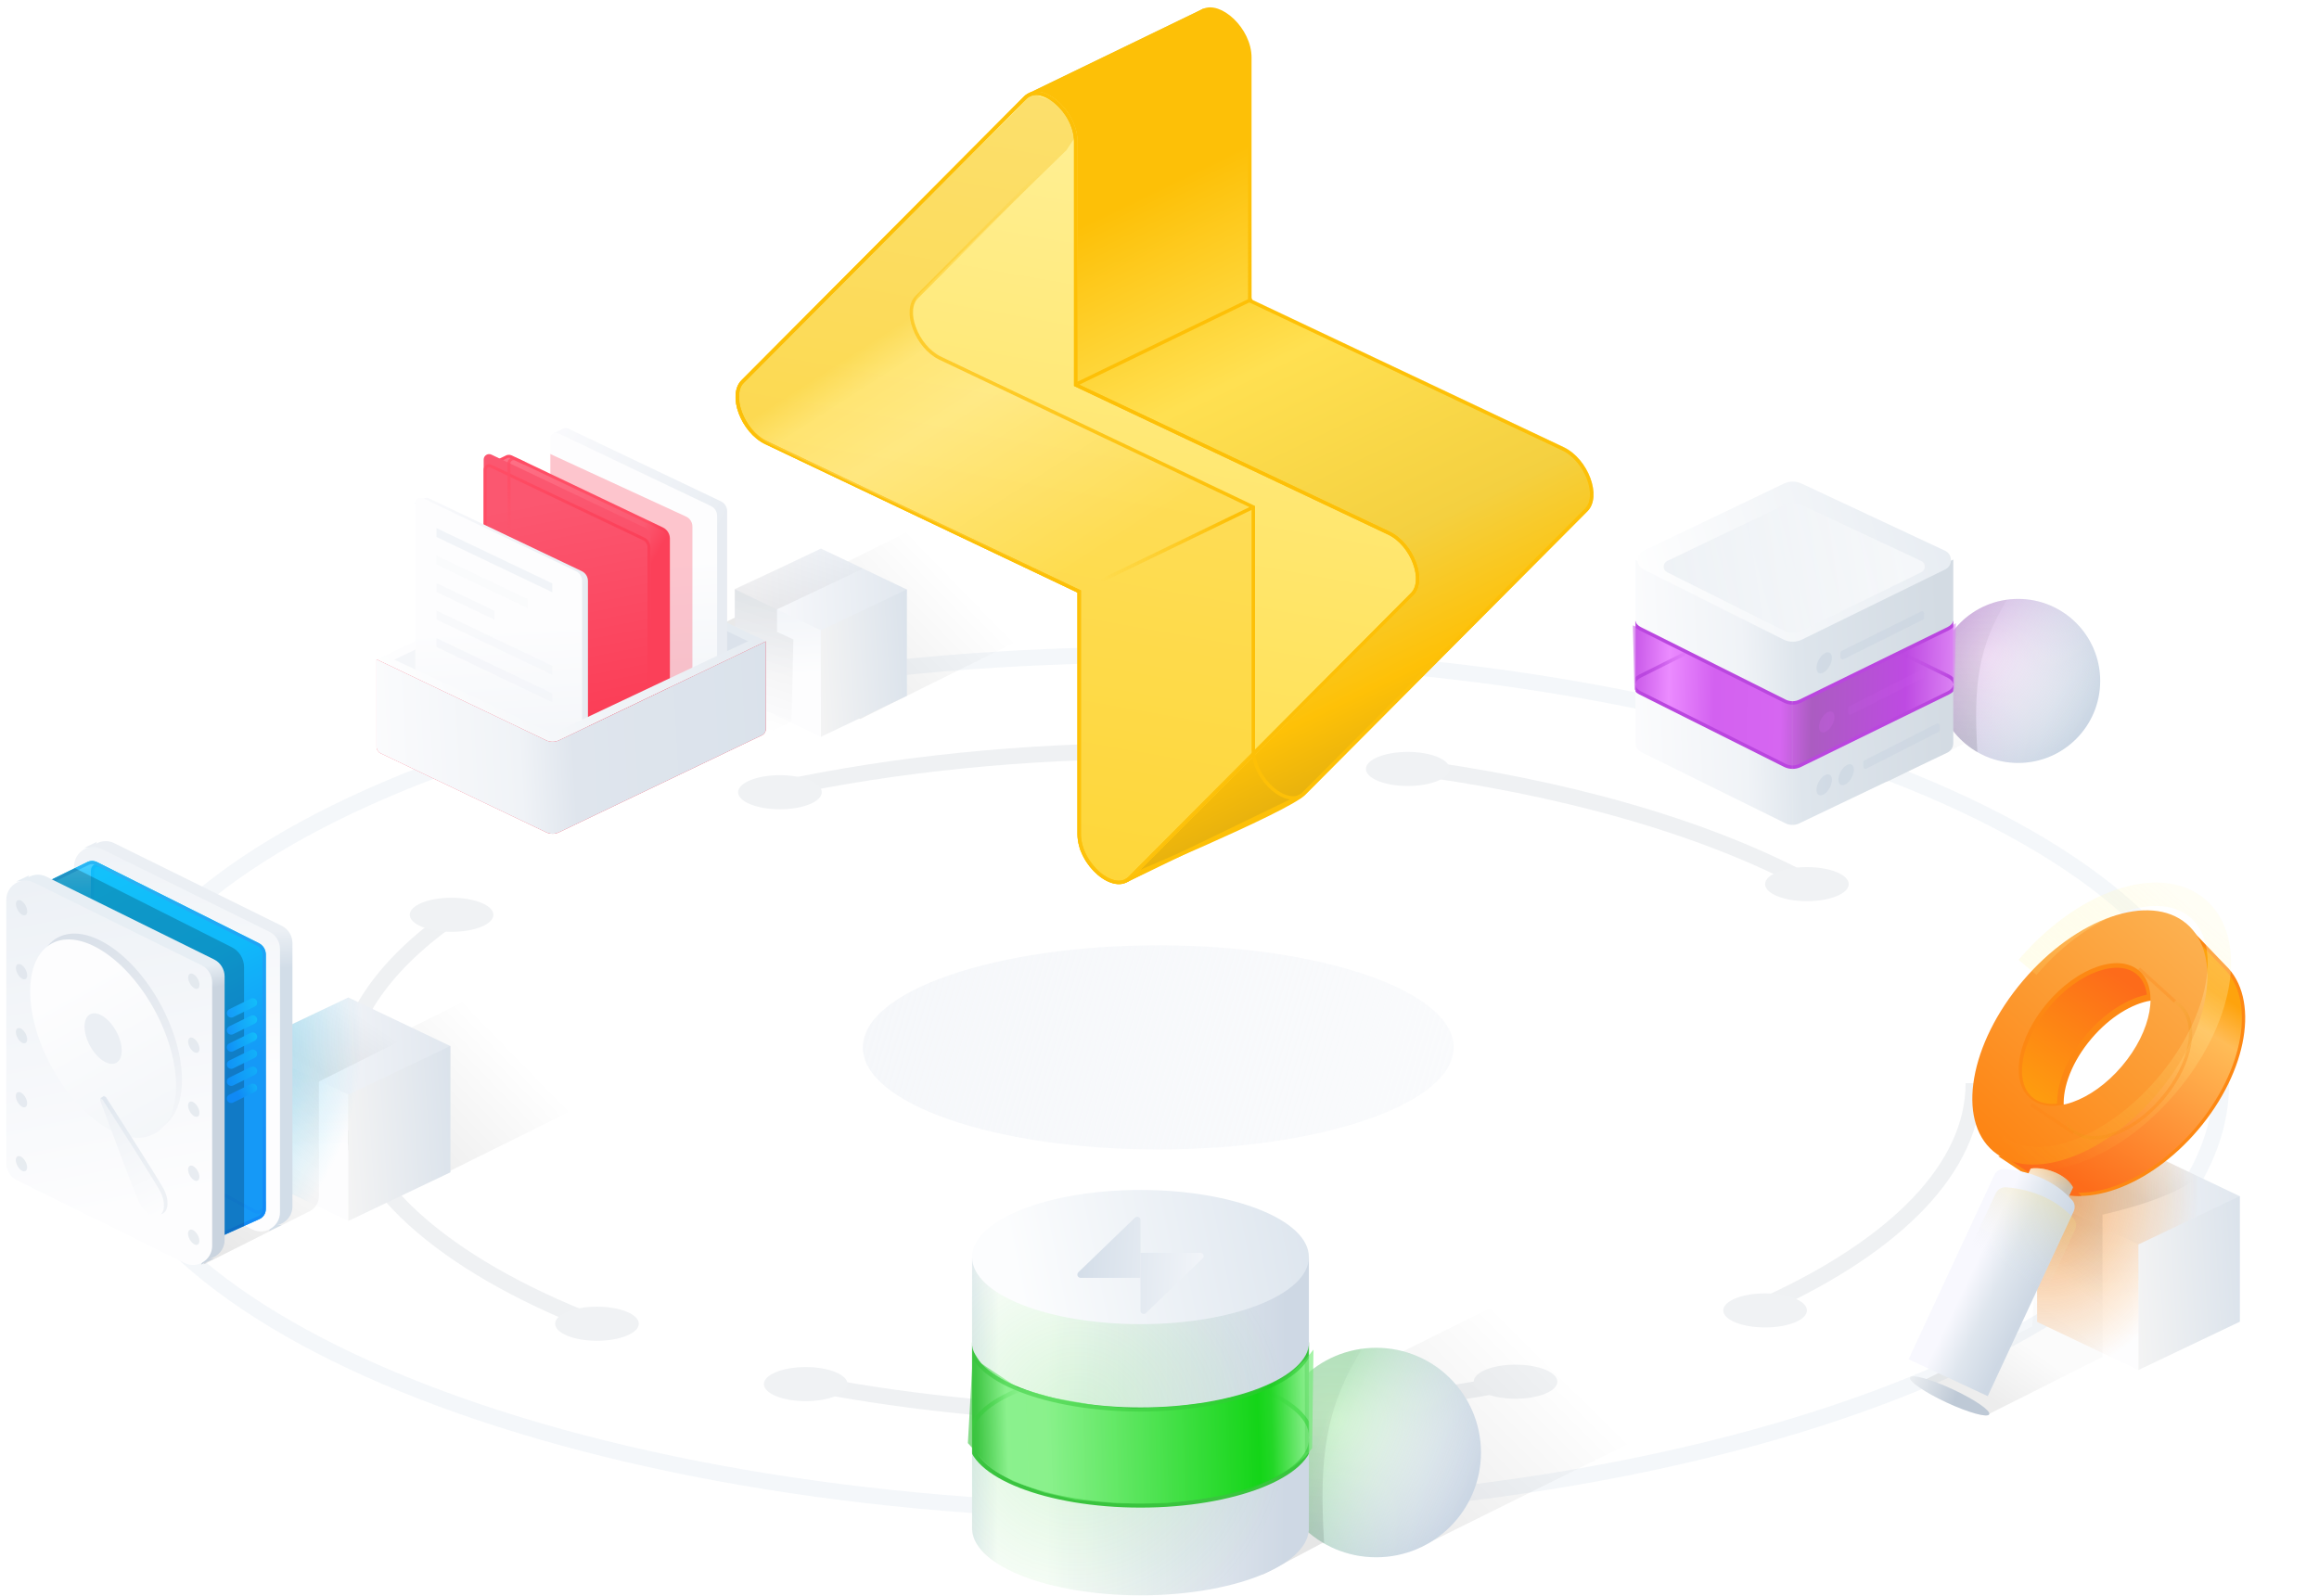 <svg width="3590" height="2471" viewBox="0 0 3590 2471" fill="none" xmlns="http://www.w3.org/2000/svg">
<path opacity="0.3" d="M3438.54 1677.23C3438.54 1766.15 3394.39 1852.04 3312.04 1931.41C3229.66 2010.81 3109.79 2082.89 2960.67 2143.69C2662.47 2265.25 2249.67 2340.72 1793.07 2340.72C1336.47 2340.72 923.667 2265.25 625.474 2143.69C476.346 2082.89 356.483 2010.81 274.097 1931.41C191.746 1852.04 147.597 1766.15 147.597 1677.23C147.597 1588.32 191.746 1502.43 274.097 1423.06C356.483 1343.65 476.346 1271.58 625.474 1210.78C923.667 1089.22 1336.47 1013.75 1793.07 1013.75C2249.67 1013.75 2662.47 1089.22 2960.67 1210.78C3109.79 1271.58 3229.66 1343.65 3312.04 1423.06C3394.39 1502.43 3438.54 1588.32 3438.54 1677.23Z" stroke="#DBE3EC" stroke-width="24.701"/>
<path opacity="0.2" d="M3055.25 1677.23C3055.25 1808.29 2935.07 1927.9 2737.17 2018.75M1793.07 1162.69C1583.53 1162.69 1385.91 1183.5 1211.99 1220.34M896.875 2039.56C670.637 1946.57 530.885 1818.56 530.885 1677.23C530.885 1584.58 590.953 1497.65 696.079 1422.56M1292.98 2149.81C1446.32 2176.82 1615.41 2191.78 1793.07 2191.78C1979.98 2191.78 2157.39 2175.22 2316.97 2145.5M2167.75 1185.74C2417.74 1217.37 2634.45 1279.83 2791.14 1362.22" stroke="#B3BCC6" stroke-width="24.701"/>
<ellipse cx="1793.07" cy="1621.84" rx="457.353" ry="158.06" fill="url(#paint0_linear)"/>
<path opacity="0.1" d="M1751.34 905.279L1331.62 1113.35L1088.5 980.703L1507.53 772.63L1751.34 905.279Z" fill="url(#paint1_linear)"/>
<path fill-rule="evenodd" clip-rule="evenodd" d="M1270.8 1022.96L1137.91 1077.59V912.751L1270.79 849.426V849.425L1270.8 849.426L1270.8 849.425V849.426L1403.68 912.751V1077.59L1270.8 1022.96Z" fill="url(#paint2_linear)"/>
<path d="M1137.91 912.747L1270.8 976.073V1140.91L1137.91 1077.58V912.747Z" fill="url(#paint3_linear)"/>
<path d="M1403.69 912.747L1270.8 976.073V1140.91L1403.69 1077.58V912.747Z" fill="url(#paint4_linear)"/>
<path d="M601.935 1021.18L645.18 1041.39L646.59 998.773L601.935 1021.18Z" fill="#F4F6F9"/>
<path d="M1225.39 1117.62L1149.28 1153.31L1137.26 1115.44V912.234L1271.28 849.597L1336.79 880.14L1202.81 943.552V978.43L1228.16 990.193L1225.39 1117.62Z" fill="url(#paint5_linear)"/>
<path d="M597.225 1027.81L583.09 1021.34L725.803 953.225L740.733 959.072L597.225 1027.81Z" fill="#FDFDFE"/>
<path d="M1166.58 992.124L1123.34 1012.34L1121.93 969.718L1166.58 992.124Z" fill="#DBE2EB"/>
<path d="M1171.61 999.659L1185.74 993.193L1043.85 924.842L1028.92 930.69L1171.61 999.659Z" fill="#E5EBF1"/>
<path fill-rule="evenodd" clip-rule="evenodd" d="M867.482 1051.15L1125.66 1157.28V791.493C1125.66 784.994 1121.92 779.074 1116.05 776.278L879.534 663.571C876.869 662.301 874.006 662.562 871.74 663.854L856.797 670.782L867.482 677.774V1051.15Z" fill="url(#paint6_linear)"/>
<path d="M1110.15 1164.54L987.494 1185.47L851.973 1058.41V678.438C851.973 672.243 858.433 668.166 864.025 670.831L1100.54 783.538C1106.41 786.334 1110.15 792.254 1110.15 798.753V1164.54Z" fill="url(#paint7_linear)"/>
<mask id="mask0" style="mask-type:alpha" maskUnits="userSpaceOnUse" x="851" y="670" width="260" height="516">
<path d="M1110.15 1164.54L987.494 1185.47L851.973 1058.42V678.442C851.973 672.247 858.433 668.169 864.025 670.834L1100.54 783.542C1106.41 786.338 1110.15 792.258 1110.15 798.757V1164.54Z" fill="url(#paint8_linear)"/>
</mask>
<g mask="url(#mask0)">
<g opacity="0.3" filter="url(#filter0_f)">
<path d="M1071.89 1180.85L944.291 1208.01L788.593 1067.17V673.839L1062.09 799.911C1068.06 802.665 1071.89 808.641 1071.89 815.218V1180.85Z" fill="#FB4059"/>
</g>
</g>
<path d="M776.584 1093.64L1034.76 1199.76V833.98C1034.76 827.481 1031.02 821.561 1025.16 818.765L791.402 707.345C788.517 705.97 785.401 706.39 783.061 707.969L757.562 720.234L776.584 733.501V1093.64Z" fill="url(#paint9_linear)" stroke="url(#paint10_linear)" stroke-width="4.586"/>
<g filter="url(#filter1_i)">
<path d="M1006.93 1213.34L879.332 1240.5L748.754 1107.21V727.238C748.754 721.043 755.214 716.966 760.807 719.631L997.326 832.338C1003.19 835.134 1006.93 841.054 1006.93 847.553V1213.34Z" fill="url(#paint11_linear)"/>
</g>
<path d="M751.047 1106.28V727.238C751.047 722.729 755.749 719.76 759.82 721.7L996.34 834.408C1001.41 836.824 1004.64 841.938 1004.64 847.553V1211.48L880.088 1238L751.047 1106.28Z" stroke="url(#paint12_linear)" stroke-width="4.586"/>
<g opacity="0.78" filter="url(#filter2_f)">
<path d="M788.518 823.516L787.79 717.744C787.753 712.374 793.308 708.785 798.188 711.026L812.37 717.536" stroke="url(#paint13_linear)" stroke-width="4.586"/>
</g>
<g filter="url(#filter3_i)">
<path fill-rule="evenodd" clip-rule="evenodd" d="M658.425 1151.93L916.6 1258.05V892.266C916.6 885.767 912.864 879.847 906.997 877.051L670.477 764.343C667.823 763.078 664.973 763.332 662.712 764.611L647.742 771.551L658.425 778.541V1151.93Z" fill="url(#paint14_linear)"/>
</g>
<path d="M901.094 1265.3L642.918 1159.18V779.205C642.918 773.01 649.378 768.933 654.971 771.598L891.49 884.305C897.357 887.101 901.094 893.021 901.094 899.521V1265.3Z" fill="url(#paint15_linear)"/>
<path d="M865.973 1146.21L866.197 1146.31L856.131 1152.01L583.09 1021.21L596.578 1014.97L849.339 1133.49C852.92 1135.17 857.063 1135.16 860.639 1133.47L1172.3 986.197L1185.65 993.115L865.973 1146.21Z" fill="url(#paint16_linear)"/>
<path d="M845.536 1146.38C851.786 1149.36 859.05 1149.36 865.299 1146.37L1185.61 993.142V1128.78C1185.61 1132.96 1183.21 1136.77 1179.44 1138.57L865.299 1288.85C859.05 1291.84 851.786 1291.84 845.536 1288.86L589.138 1166.42C585.364 1164.61 582.961 1160.8 582.961 1156.62V1020.99L845.536 1146.38Z" fill="url(#paint17_linear)"/>
<path d="M845.536 1146.38C851.786 1149.36 859.05 1149.36 865.299 1146.37L1185.61 993.142V1128.78C1185.61 1132.96 1183.21 1136.77 1179.44 1138.57L865.299 1288.85C859.05 1291.84 851.786 1291.84 845.536 1288.86L589.138 1166.42C585.364 1164.61 582.961 1160.8 582.961 1156.62V1020.99L845.536 1146.38Z" fill="url(#paint18_linear)"/>
<path d="M675.678 817.775L854.954 903.382V917.09L675.678 831.483V817.775Z" fill="#F1F4F8"/>
<path opacity="0.3" d="M675.678 860.355L817.044 927.859V941.567L675.678 874.063V860.355Z" fill="#F1F4F8"/>
<path opacity="0.4" d="M675.678 902.931L765.316 945.734V959.442L675.678 916.638V902.931Z" fill="#F1F4F8"/>
<path opacity="0.4" d="M675.678 945.51L854.954 1031.12V1044.82L675.678 959.218V945.51Z" fill="#F1F4F8"/>
<path opacity="0.6" d="M675.678 988.09L854.954 1073.7V1087.4L675.678 1001.8V988.09Z" fill="#F1F4F8"/>
<ellipse cx="924.17" cy="2049.74" rx="64.752" ry="26.397" fill="#F0F2F4"/>
<ellipse cx="699.07" cy="1416.52" rx="64.752" ry="26.397" fill="#F0F2F4"/>
<ellipse cx="1816.1" cy="1161.16" rx="64.752" ry="26.397" fill="#F8F9FB"/>
<ellipse cx="2179.33" cy="1190.69" rx="64.752" ry="26.397" fill="#F0F2F4"/>
<ellipse cx="2797.26" cy="1369.04" rx="64.752" ry="26.397" fill="#F0F2F4"/>
<ellipse cx="2732.51" cy="2029.14" rx="64.752" ry="26.397" fill="#F0F2F4"/>
<ellipse cx="2346.15" cy="2139.49" rx="64.752" ry="26.397" fill="#F0F2F4"/>
<ellipse cx="1247.32" cy="2143.24" rx="64.752" ry="26.397" fill="#F0F2F4"/>
<ellipse cx="1207.4" cy="1226.74" rx="64.752" ry="26.397" fill="#F0F2F4"/>
<path opacity="0.1" d="M2280.23 2265.84L1954.56 2438.34L1732.5 2329.02L2057.32 2156.53L2280.23 2265.84Z" fill="black"/>
<path opacity="0.1" d="M2732.51 2130.71L2209 2390.24L1905.75 2224.79L2428.41 1965.26L2732.51 2130.71Z" fill="url(#paint19_linear)"/>
<circle cx="2130.48" cy="2249.22" r="162.163" fill="url(#paint20_radial)"/>
<circle cx="2130.48" cy="2249.22" r="162.163" fill="url(#paint21_linear)"/>
<path opacity="0.1" fill-rule="evenodd" clip-rule="evenodd" d="M2108.43 2088.55C2052.21 2180.82 2041.55 2253.69 2049.9 2389.98C2001.15 2362.02 1968.31 2309.46 1968.31 2249.22C1968.31 2167.14 2029.3 2099.31 2108.43 2088.55Z" fill="url(#paint22_linear)"/>
<path fill-rule="evenodd" clip-rule="evenodd" d="M2026.26 1946.51H1504.87V2365.7C1504.87 2365.93 1504.87 2366.16 1504.87 2366.39C1504.87 2366.62 1504.87 2366.85 1504.87 2367.07V2369.47H1504.98C1509.07 2425.43 1624.17 2470.29 1765.56 2470.29C1906.95 2470.29 2022.04 2425.43 2026.14 2369.47H2026.26V1946.51Z" fill="url(#paint23_linear)"/>
<path fill-rule="evenodd" clip-rule="evenodd" d="M2026.26 1946.51H1504.87V2365.7C1504.87 2365.93 1504.87 2366.16 1504.87 2366.39C1504.87 2366.62 1504.87 2366.85 1504.87 2367.07V2369.47H1504.98C1509.07 2425.43 1624.17 2470.29 1765.56 2470.29C1906.95 2470.29 2022.04 2425.43 2026.14 2369.47H2026.26V1946.51Z" fill="url(#paint24_radial)"/>
<ellipse cx="1765.56" cy="1946.51" rx="260.692" ry="103.906" fill="url(#paint25_linear)"/>
<mask id="mask1" style="mask-type:alpha" maskUnits="userSpaceOnUse" x="1504" y="1946" width="523" height="525">
<path fill-rule="evenodd" clip-rule="evenodd" d="M2026.26 1946.51H1504.87V2365.7C1504.87 2365.93 1504.87 2366.16 1504.87 2366.39C1504.87 2366.62 1504.87 2366.85 1504.87 2367.07V2369.47H1504.98C1509.07 2425.43 1624.17 2470.29 1765.56 2470.29C1906.95 2470.29 2022.04 2425.43 2026.14 2369.47H2026.26V1946.51Z" fill="url(#paint26_linear)"/>
</mask>
<g mask="url(#mask1)">
<path d="M1516.17 2113.08L1504.15 2094.19L1496.08 2236.9L1505.18 2246.87L1530.94 2275.03L1565.97 2296.15L1615.26 2313.84L1663.01 2324.66L1727.41 2330.33H1803.66L1888.33 2318.65L1932.98 2308.86L1978.32 2287.05L2001.33 2272.45L2018.5 2257.86L2028.98 2244.8L2031.04 2092.13L2019.19 2106.9L1989.48 2134.38L1935.04 2158.25C1915.35 2163.06 1875.79 2172.74 1875.1 2173.02C1874.42 2173.29 1832.45 2178.28 1811.56 2180.75L1752.14 2183.49L1696.15 2178.69L1628.31 2166.84L1573.01 2150.86L1516.17 2113.08Z" fill="url(#paint27_linear)"/>
<path d="M1516.17 2113.08L1504.15 2094.19L1496.08 2236.9L1505.18 2246.87L1530.94 2275.03L1565.97 2296.15L1615.26 2313.84L1663.01 2324.66L1727.41 2330.33H1803.66L1888.33 2318.65L1932.98 2308.86L1978.32 2287.05L2001.33 2272.45L2018.5 2257.86L2028.98 2244.8L2031.04 2092.13L2019.19 2106.9L1989.48 2134.38L1935.04 2158.25C1915.35 2163.06 1875.79 2172.74 1875.1 2173.02C1874.42 2173.29 1832.45 2178.28 1811.56 2180.75L1752.14 2183.49L1696.15 2178.69L1628.31 2166.84L1573.01 2150.86L1516.17 2113.08Z" fill="url(#paint28_linear)"/>
<g filter="url(#filter4_f)">
<path d="M2029.68 2224.96C2029.68 2196.44 2000.02 2170.61 1952.5 2151.83M1501.44 2224.96C1501.44 2196.56 1530.84 2170.83 1578 2152.08" stroke="url(#paint29_linear)" stroke-width="6.406"/>
</g>
<path d="M2029.68 2078.66C2029.68 2136.05 1909.54 2182.57 1765.56 2182.57C1621.58 2182.57 1501.44 2136.05 1501.44 2078.66" stroke="#3AC43F" stroke-width="6.406"/>
<path d="M2029.68 2227.37C2029.68 2284.76 1909.54 2331.28 1765.56 2331.28C1621.58 2331.28 1501.44 2284.76 1501.44 2227.37" stroke="#3AC43F" stroke-width="6.406"/>
</g>
<g opacity="0.6" filter="url(#filter5_f)">
<path d="M1518.46 2110.8L1506.43 2091.9L1498.36 2234.62L1507.47 2244.58L1533.23 2272.74L1568.26 2293.87L1617.55 2311.56L1665.29 2322.38L1729.69 2328.04H1805.95L1890.61 2316.37L1935.27 2306.58L1980.6 2284.77L2003.62 2270.17L2020.79 2255.57L2031.27 2242.52L2033.33 2089.84L2021.48 2104.61L1991.77 2132.09L1937.33 2155.96C1917.63 2160.77 1878.08 2170.46 1877.39 2170.73C1876.7 2171.01 1834.74 2176 1813.85 2178.46L1754.42 2181.21L1698.44 2176.4L1630.6 2164.55L1575.3 2148.58L1518.46 2110.8Z" fill="url(#paint30_linear)"/>
</g>
<path opacity="0.3" d="M2023.03 2101.67L2023.34 2249.22" stroke="#3BC740" stroke-width="6.406"/>
<g filter="url(#filter6_i)">
<path d="M1757.06 1872.69C1760.25 1869.61 1765.56 1871.87 1765.56 1876.3V1965.9H1672.85C1668.34 1965.9 1666.12 1960.41 1669.37 1957.27L1757.06 1872.69Z" fill="url(#paint31_linear)"/>
<path d="M1774.06 2020.34C1770.87 2023.41 1765.56 2021.16 1765.56 2016.73V1927.12H1858.26C1862.78 1927.12 1865 1932.62 1861.75 1935.75L1774.06 2020.34Z" fill="url(#paint32_linear)"/>
</g>
<path opacity="0.1" d="M1061.77 1632.07L644.938 1838.71L403.486 1706.97L819.64 1500.33L1061.77 1632.07Z" fill="url(#paint33_linear)"/>
<path fill-rule="evenodd" clip-rule="evenodd" d="M539.282 1750.55L381.523 1815.4V1619.71L539.282 1544.54V1544.54H539.283L697.041 1619.71V1815.4L539.283 1750.55H539.282Z" fill="url(#paint34_linear)"/>
<path d="M381.523 1619.71L539.283 1694.89V1890.57L381.523 1815.39V1619.71Z" fill="url(#paint35_linear)"/>
<path d="M697.041 1619.71L539.282 1694.89V1890.57L697.041 1815.39V1619.71Z" fill="url(#paint36_linear)"/>
<path opacity="0.1" d="M479.55 1875.41L315.311 1957.92L322.92 1940.58L318.339 1899.85L437.914 1858.14L442.987 1590.11L539.218 1544.54L649.3 1596.87L493.72 1674.66V1852.43C493.72 1862.15 488.237 1871.05 479.55 1875.41Z" fill="url(#paint37_linear)"/>
<path d="M539.284 1544.54L381.529 1619.71L381.525 1619.71V1815.4L381.53 1815.39L539.284 1890.57L539.285 1890.57L697.038 1815.39L697.043 1815.4V1619.71L697.039 1619.71L539.285 1544.54H539.284Z" fill="url(#paint38_radial)" fill-opacity="0.6" style="mix-blend-mode:multiply"/>
<path fill-rule="evenodd" clip-rule="evenodd" d="M141.447 1312.51C136.873 1317.65 134.007 1324.44 134.007 1332.19V1740C134.007 1751.29 140.418 1761.61 150.544 1766.61L409.919 1894.63C413.337 1896.32 416.857 1897.28 420.34 1897.61L416.32 1906.27L436.375 1896.81L429.024 1897.11C442.051 1894.39 452.719 1882.98 452.719 1868.03V1460.22C452.719 1448.92 446.308 1438.61 436.182 1433.61L176.807 1305.59C167.24 1300.87 156.881 1301.81 148.751 1306.55L150.155 1303.52L130.1 1312.99L141.447 1312.51Z" fill="url(#paint39_linear)"/>
<path d="M114.742 1341.31C114.742 1319.32 137.825 1304.97 157.542 1314.7L416.917 1442.73C427.043 1447.73 433.454 1458.04 433.454 1469.33V1877.14C433.454 1899.13 410.371 1913.48 390.654 1903.75L131.279 1775.72C121.153 1770.72 114.742 1760.41 114.742 1749.12V1341.31Z" fill="url(#paint40_linear)"/>
<g opacity="0.6" filter="url(#filter7_f)">
<path d="M135.22 1334.84L74.809 1364.45L336.948 1916.85L401.622 1887.73C407.653 1885.01 411.531 1879.01 411.531 1872.4V1478.04C411.531 1470.55 407.304 1463.71 400.61 1460.36L150.15 1334.9C145.456 1332.55 139.933 1332.53 135.22 1334.84Z" fill="url(#paint41_linear)"/>
</g>
<path d="M135.22 1334.84L74.809 1364.45L336.948 1916.85L401.622 1887.73C407.653 1885.01 411.531 1879.01 411.531 1872.4V1478.04C411.531 1470.55 407.304 1463.71 400.61 1460.36L150.15 1334.9C145.456 1332.55 139.933 1332.53 135.22 1334.84Z" fill="url(#paint42_linear)"/>
<mask id="mask2" style="mask-type:alpha" maskUnits="userSpaceOnUse" x="74" y="1333" width="338" height="584">
<path d="M135.22 1334.84L74.809 1364.45L336.948 1916.85L401.622 1887.73C407.653 1885.01 411.531 1879.01 411.531 1872.4V1478.04C411.531 1470.55 407.304 1463.71 400.61 1460.36L150.15 1334.9C145.456 1332.55 139.933 1332.53 135.22 1334.84Z" fill="url(#paint43_linear)"/>
</mask>
<g mask="url(#mask2)">
<path d="M142.655 1345.42V1399.3L77.865 1364.62L138.947 1335.17L149.418 1338.66C145.683 1338.66 142.655 1341.68 142.655 1345.42Z" fill="url(#paint44_linear)"/>
<g filter="url(#filter8_f)">
<path d="M143.211 1402.06V1347.77C143.211 1341.97 149.242 1338.14 154.489 1340.61L173.482 1349.54" stroke="#11BBFA" stroke-width="4.945"/>
</g>
<g opacity="0.34" filter="url(#filter9_f)">
<path d="M409.804 1860.4V1865.94C409.804 1874.19 400.972 1879.44 393.723 1875.49L332.871 1842.36" stroke="#1289F6" stroke-width="4.945"/>
</g>
<path d="M338.143 1913.6L78.089 1365.6L136.308 1337.06C140.328 1335.08 145.039 1335.11 149.043 1337.11L399.503 1462.57C405.36 1465.5 409.058 1471.49 409.058 1478.04V1872.4C409.058 1878.04 405.751 1883.16 400.607 1885.47L338.143 1913.6Z" stroke="url(#paint45_linear)" stroke-width="4.945"/>
</g>
<g opacity="0.2">
<mask id="mask3" style="mask-type:alpha" maskUnits="userSpaceOnUse" x="74" y="1333" width="338" height="584">
<path d="M135.22 1334.84L74.809 1364.45L336.948 1916.85L401.622 1887.73C407.653 1885.01 411.531 1879.01 411.531 1872.4V1478.04C411.531 1470.55 407.304 1463.71 400.61 1460.36L150.15 1334.9C145.456 1332.55 139.933 1332.53 135.22 1334.84Z" fill="url(#paint46_linear)"/>
</mask>
<g mask="url(#mask3)">
<g style="mix-blend-mode:overlay" filter="url(#filter10_f)">
<path d="M358.801 1466.75L106.362 1339.48L51.16 1357.62L63.259 1382.58L208.447 1737.99L316.581 1924.76L377.832 1908.88V1497.66C377.832 1484.59 370.471 1472.63 358.801 1466.75Z" fill="black"/>
</g>
</g>
</g>
<path fill-rule="evenodd" clip-rule="evenodd" d="M36.447 1364.43C31.873 1369.56 29.007 1376.36 29.007 1384.11V1791.92C29.007 1803.21 35.418 1813.52 45.544 1818.52L304.919 1946.55C308.337 1948.23 311.857 1949.2 315.34 1949.52L311.32 1958.18L331.375 1948.72L324.024 1949.03C337.051 1946.31 347.719 1934.89 347.719 1919.94V1512.13C347.719 1500.84 341.308 1490.53 331.182 1485.53L71.807 1357.5C62.24 1352.78 51.881 1353.73 43.751 1358.47L45.155 1355.44L25.1 1364.9L36.447 1364.43Z" fill="url(#paint47_linear)"/>
<path d="M9.744 1393.22C9.744 1371.23 32.827 1356.89 52.544 1366.62L311.919 1494.64C322.045 1499.64 328.456 1509.95 328.456 1521.25V1929.06C328.456 1951.04 305.373 1965.39 285.656 1955.66L26.281 1827.64C16.155 1822.64 9.744 1812.32 9.744 1801.03V1393.22Z" fill="url(#paint48_linear)"/>
<g filter="url(#filter11_i)">
<path d="M358.047 1571.84C358.047 1569.25 359.522 1566.88 361.851 1565.74L395.207 1549.35C399.728 1547.13 405.011 1550.42 405.011 1555.46V1555.46C405.011 1558.05 403.535 1560.42 401.207 1561.57L367.85 1577.95C363.329 1580.17 358.047 1576.88 358.047 1571.84V1571.84Z" fill="url(#paint49_linear)"/>
</g>
<g filter="url(#filter12_i)">
<path d="M358.047 1598.3C358.047 1595.71 359.522 1593.34 361.851 1592.19L395.207 1575.81C399.728 1573.59 405.011 1576.88 405.011 1581.91V1581.91C405.011 1584.51 403.535 1586.88 401.207 1588.02L367.85 1604.41C363.329 1606.63 358.047 1603.34 358.047 1598.3V1598.3Z" fill="url(#paint50_linear)"/>
</g>
<g filter="url(#filter13_i)">
<path d="M358.047 1624.76C358.047 1622.17 359.522 1619.8 361.851 1618.65L395.207 1602.27C399.728 1600.05 405.011 1603.34 405.011 1608.37V1608.37C405.011 1610.97 403.535 1613.34 401.207 1614.48L367.85 1630.87C363.329 1633.09 358.047 1629.8 358.047 1624.76V1624.76Z" fill="url(#paint51_linear)"/>
</g>
<g filter="url(#filter14_i)">
<path d="M358.047 1651.22C358.047 1648.62 359.522 1646.25 361.851 1645.11L395.207 1628.72C399.728 1626.5 405.011 1629.79 405.011 1634.83V1634.83C405.011 1637.42 403.535 1639.79 401.207 1640.94L367.85 1657.32C363.329 1659.54 358.047 1656.25 358.047 1651.22V1651.22Z" fill="url(#paint52_linear)"/>
</g>
<g filter="url(#filter15_i)">
<path d="M358.047 1677.67C358.047 1675.08 359.522 1672.71 361.851 1671.57L395.207 1655.18C399.728 1652.96 405.011 1656.25 405.011 1661.29V1661.29C405.011 1663.88 403.535 1666.25 401.207 1667.39L367.85 1683.78C363.329 1686 358.047 1682.71 358.047 1677.67V1677.67Z" fill="url(#paint53_linear)"/>
</g>
<g filter="url(#filter16_i)">
<path d="M358.047 1704.13C358.047 1701.53 359.522 1699.17 361.851 1698.02L395.207 1681.64C399.728 1679.41 405.011 1682.71 405.011 1687.74V1687.74C405.011 1690.34 403.535 1692.7 401.207 1693.85L367.85 1710.23C363.329 1712.46 358.047 1709.16 358.047 1704.13V1704.13Z" fill="url(#paint54_linear)"/>
</g>
<ellipse cx="168.805" cy="1599.17" rx="167.384" ry="91.075" transform="rotate(61.642 168.805 1599.17)" fill="url(#paint55_linear)"/>
<ellipse cx="159.651" cy="1608.22" rx="167.384" ry="91.075" transform="rotate(61.642 159.651 1608.22)" fill="url(#paint56_linear)"/>
<ellipse cx="159.649" cy="1608.22" rx="42.682" ry="23.224" transform="rotate(61.642 159.649 1608.22)" fill="#EBEFF4"/>
<ellipse opacity="0.4" cx="300.07" cy="1519.32" rx="12.95" ry="7.046" transform="rotate(61.642 300.07 1519.32)" fill="#CAD4DF"/>
<ellipse opacity="0.4" cx="33.431" cy="1405.45" rx="12.95" ry="7.046" transform="rotate(61.642 33.431 1405.45)" fill="#CAD4DF"/>
<ellipse opacity="0.4" cx="300.021" cy="1618.43" rx="12.95" ry="7.046" transform="rotate(61.642 300.021 1618.43)" fill="#CAD4DF"/>
<ellipse opacity="0.4" cx="33.384" cy="1504.57" rx="12.95" ry="7.046" transform="rotate(61.642 33.384 1504.57)" fill="#CAD4DF"/>
<ellipse opacity="0.4" cx="299.974" cy="1717.55" rx="12.95" ry="7.046" transform="rotate(61.642 299.974 1717.55)" fill="#CAD4DF"/>
<ellipse opacity="0.4" cx="33.335" cy="1603.69" rx="12.95" ry="7.046" transform="rotate(61.642 33.335 1603.69)" fill="#CAD4DF"/>
<ellipse opacity="0.4" cx="299.923" cy="1816.67" rx="12.95" ry="7.046" transform="rotate(61.642 299.923 1816.67)" fill="#CAD4DF"/>
<ellipse opacity="0.4" cx="33.286" cy="1702.81" rx="12.95" ry="7.046" transform="rotate(61.642 33.286 1702.81)" fill="#CAD4DF"/>
<ellipse opacity="0.4" cx="299.874" cy="1915.79" rx="12.95" ry="7.046" transform="rotate(61.642 299.874 1915.79)" fill="#CAD4DF"/>
<ellipse opacity="0.4" cx="33.236" cy="1801.93" rx="12.95" ry="7.046" transform="rotate(61.642 33.236 1801.93)" fill="#CAD4DF"/>
<path d="M254.096 1842.38C261.966 1858.15 260.962 1874.63 251.853 1879.17C242.744 1883.72 228.979 1874.61 221.108 1858.83C214.864 1846.31 176.58 1743.57 161.02 1701.63C159.64 1697.91 162.524 1696.48 164.666 1699.82C188.807 1737.47 247.852 1829.86 254.096 1842.38Z" fill="url(#paint57_linear)"/>
<path d="M155.504 1700.42L161.115 1696.93L170.381 1715.89L168.851 1723.03L155.504 1700.42Z" fill="#E0E7EF"/>
<path d="M248.508 1845.73C256.378 1861.51 255.374 1877.98 246.265 1882.53C237.156 1887.07 223.391 1877.96 215.52 1862.18C209.276 1849.67 170.992 1746.93 155.432 1704.99C154.052 1701.27 156.936 1699.83 159.078 1703.17C183.219 1740.83 242.264 1833.21 248.508 1845.73Z" fill="url(#paint58_linear)"/>
<path opacity="0.1" d="M3330.63 1007.63L2920.67 1210.87L2683.2 1081.3L3092.49 878.069L3330.63 1007.63Z" fill="url(#paint59_linear)"/>
<circle cx="3124.29" cy="1054.41" r="126.99" fill="url(#paint60_radial)"/>
<circle cx="3124.29" cy="1054.41" r="126.99" fill="url(#paint61_linear)"/>
<path opacity="0.1" fill-rule="evenodd" clip-rule="evenodd" d="M3107.03 928.579C3063 1000.84 3054.65 1057.9 3061.19 1164.63C3023.01 1142.73 2997.3 1101.57 2997.3 1054.41C2997.3 990.126 3045.06 937.001 3107.03 928.579Z" fill="url(#paint62_linear)"/>
<path d="M2774.39 981.334L3023.81 866.494V1150.91C3023.81 1157.11 3020.25 1162.77 3014.65 1165.44L2783.99 1275.59C2780.25 1277.07 2778.14 1277.35 2774.39 1277.3V981.334Z" fill="url(#paint63_linear)"/>
<path d="M2774.36 982.511L2531.87 867.208V1150.25C2531.87 1156.38 2535.35 1161.98 2540.85 1164.69L2763.05 1274.36C2767.21 1276.47 2769.67 1277.2 2774.36 1277.31V982.511Z" fill="url(#paint64_linear)"/>
<path opacity="0.32" d="M2849.17 1010.83C2849.17 1009.61 2849.86 1008.49 2850.96 1007.95L2973.93 946.824C2976.08 945.759 2978.59 947.317 2978.59 949.709V956.78C2978.59 958.003 2977.9 959.121 2976.8 959.665L2853.83 1020.79C2851.69 1021.85 2849.17 1020.3 2849.17 1017.9V1010.83Z" fill="#C0CDDC"/>
<path opacity="0.32" d="M2884.68 1180.24C2884.68 1179.03 2885.36 1177.92 2886.44 1177.37L2998.26 1120.52C3000.4 1119.43 3002.94 1120.98 3002.94 1123.39V1130.43C3002.94 1131.64 3002.26 1132.75 3001.18 1133.3L2889.36 1190.15C2887.22 1191.24 2884.68 1189.69 2884.68 1187.28V1180.24Z" fill="#C0CDDC"/>
<ellipse opacity="0.4" rx="17.767" ry="9.667" transform="matrix(-0.475 0.88 0.88 0.475 2824.01 1026.39)" fill="#C0CDDC"/>
<ellipse opacity="0.4" rx="17.767" ry="9.667" transform="matrix(-0.475 0.88 0.88 0.475 2824.08 1215.29)" fill="#C0CDDC"/>
<ellipse opacity="0.4" rx="17.767" ry="9.667" transform="matrix(-0.475 0.88 0.88 0.475 2857.97 1199.62)" fill="#C0CDDC"/>
<g opacity="0.6" filter="url(#filter17_f)">
<path d="M2530.27 1067.71L2527.86 968.339L2537.87 972.974L2663.38 1036.38L2742.73 1075.68L2773.32 1089.4L2793.15 1081.98L2873.61 1043.24L2962.23 1000.23L3014.14 973.159L3027.86 965.002L3025.82 1066.97L2864.16 1146.31L2800.2 1178.2L2775.54 1188.58L2768.13 1187.1L2593.86 1101.26L2530.27 1067.71Z" fill="url(#paint65_linear)"/>
</g>
<mask id="mask4" style="mask-type:alpha" maskUnits="userSpaceOnUse" x="2531" y="866" width="493" height="405">
<path d="M2774.38 981.337L3023.81 866.498V1153.9L2783.99 1268.43C2780.24 1269.91 2778.14 1270.18 2774.38 1270.13V981.337Z" fill="url(#paint66_linear)"/>
<path d="M2774.38 981.337L2531.87 867.211V1153.1L2763.05 1267.2C2767.21 1269.31 2769.69 1270.02 2774.38 1270.13V981.337Z" fill="url(#paint67_linear)"/>
</mask>
<g mask="url(#mask4)">
<path d="M2530.27 1067.71L2527.86 968.339L2537.87 972.974L2663.38 1036.38L2742.73 1075.68L2773.32 1089.4L2793.15 1081.98L2873.61 1043.24L2962.23 1000.23L3014.14 973.159L3027.86 965.002L3025.82 1066.97L2864.16 1146.31L2800.2 1178.2L2775.54 1188.58L2768.13 1187.1L2593.86 1101.26L2530.27 1067.71Z" fill="url(#paint68_linear)"/>
<path d="M2529.55 1061.38C2529.67 1066.02 2534.19 1070.51 2539.02 1072.93L2762.98 1185.1C2770.48 1188.86 2779.31 1188.9 2786.84 1185.21L3015.96 1072.99C3020.86 1070.59 3026.05 1065.96 3026.17 1061.28" stroke="#BA46DF" stroke-width="5.37"/>
<g opacity="0.21" filter="url(#filter18_i)">
<ellipse rx="17.767" ry="9.667" transform="matrix(-0.475 0.88 0.88 0.475 2832.22 1121.13)" fill="#D564F0"/>
</g>
<g opacity="0.1" filter="url(#filter19_i)">
<path d="M2865.31 1099.82C2865.31 1098.61 2865.99 1097.5 2867.07 1096.95L2978.89 1040.09C2981.03 1039 2983.57 1040.56 2983.57 1042.96V1050C2983.57 1051.21 2982.89 1052.32 2981.81 1052.87L2869.99 1109.73C2867.85 1110.82 2865.31 1109.26 2865.31 1106.86V1099.82Z" fill="#D564F0"/>
</g>
<path d="M2529.51 961.911C2529.63 966.555 2534.15 971.049 2538.98 973.468L2762.94 1085.64C2770.44 1089.39 2779.27 1089.43 2786.8 1085.74L3015.92 973.522C3020.82 971.121 3026.01 966.494 3026.13 961.813" stroke="#BA46DF" stroke-width="5.37"/>
<g filter="url(#filter20_f)">
<path d="M2786.82 934.605C2779.29 930.916 2770.46 930.955 2762.96 934.711M2529.53 1058.44C2529.65 1053.79 2534.17 1049.3 2539 1046.88L2612.86 1009.89M3026.15 1058.54C3026.03 1053.86 3020.84 1049.23 3015.94 1046.83L2941 1010.12" stroke="url(#paint69_linear)" stroke-width="5.37"/>
</g>
</g>
<path d="M2761.42 748.922C2770.13 744.753 2780.25 744.71 2788.99 748.804L3010.98 852.735C3023.24 858.471 3023.39 875.841 3011.24 881.792L2789.51 990.395C2780.48 994.819 2769.9 994.772 2760.91 990.269L2544.19 881.727C2532.21 875.727 2532.36 858.578 2544.45 852.793L2761.42 748.922Z" fill="url(#paint70_linear)"/>
<g opacity="0.5" filter="url(#filter21_i)">
<path d="M2761.69 772.481C2770.4 768.312 2780.52 768.268 2789.26 772.362L2974.26 858.972C2981.61 862.414 2981.7 872.836 2974.41 876.407L2789.78 966.839C2780.75 971.262 2770.17 971.215 2761.18 966.712L2580.8 876.368C2573.61 872.768 2573.7 862.478 2580.95 859.007L2761.69 772.481Z" fill="url(#paint71_linear)"/>
</g>
<path d="M1862.66 13.502L1593.77 143.819L1559.46 533.256L1963.84 824.969L1743.07 1366.71L2011.03 1231.12L2299.92 809.608L1856.99 521.489L1862.66 13.502Z" fill="#DEC344"/>
<path d="M1940.83 785.83L1940.04 788.101L1742.63 1359.28C1744.17 1358.63 1746.02 1357.86 1748.13 1356.97C1755.17 1354.01 1765.26 1349.75 1777.45 1344.55C1801.82 1334.16 1834.59 1320.03 1868.19 1305.07C1901.79 1290.11 1936.19 1274.33 1963.83 1260.64C1977.65 1253.79 1989.76 1247.48 1999.21 1242.06C2008.76 1236.59 2015.35 1232.18 2018.37 1229.14L2455.72 789.754C2465.92 779.511 2466.58 760.654 2459.4 741.331C2452.27 722.18 2437.81 703.76 2419.66 695.104L1936.36 466.302L1934.82 465.574V463.875V89.014C1934.82 67.378 1923.33 45.798 1908.28 31.32C1900.77 24.099 1892.49 18.764 1884.51 16.069C1876.54 13.375 1869.04 13.367 1862.79 16.463C1860.45 17.628 1858.23 19.095 1855.84 20.673L1855.82 20.684C1853.49 22.227 1850.99 23.878 1848.29 25.204L1596.68 148.823L1423.08 453.847C1421.89 455.942 1420.52 457.895 1419.21 459.733L1418.95 460.1C1417.71 461.834 1416.54 463.469 1415.52 465.176C1408.5 476.825 1409.61 495.011 1417.24 512.799C1424.81 530.477 1438.49 546.937 1455.34 554.975L1940.83 785.83ZM1940.83 785.83L1938.66 784.799L1455.35 554.977L1940.83 785.83Z" fill="url(#paint72_linear)" stroke="#FDC007" stroke-width="5.37"/>
<g filter="url(#filter22_ii)">
<path d="M1184.69 687.763L1668 917.587V1291.43C1668 1340.4 1724.3 1387.99 1750.77 1361.4L2188.12 922.012C2210.79 899.244 2189.16 841.093 2151.32 823.044L1668 594.238V219.377C1668 170.407 1611.71 122.814 1585.24 149.407L1147.88 588.796C1125.22 611.563 1146.85 669.714 1184.69 687.763Z" fill="url(#paint73_linear)"/>
</g>
<path d="M1670.69 915.89V917.587V1291.43C1670.69 1314.95 1684.27 1338.39 1701.19 1352.7C1709.64 1359.84 1718.72 1364.54 1727.11 1365.92C1735.4 1367.3 1742.96 1365.44 1748.87 1359.51L2186.22 920.118C2196.42 909.874 2197.08 891.017 2189.89 871.694C2182.77 852.543 2168.31 834.123 2150.16 825.467L1666.85 596.665L1665.32 595.938V594.238V219.377C1665.32 195.853 1651.74 172.413 1634.81 158.106C1626.37 150.967 1617.28 146.269 1608.9 144.883C1600.6 143.512 1593.04 145.37 1587.14 151.301L1149.79 590.69C1139.59 600.933 1138.93 619.79 1146.11 639.113C1153.23 658.263 1167.69 676.682 1185.84 685.339L1670.69 915.89ZM1670.69 915.89L1669.16 915.162L1185.84 685.34L1670.69 915.89Z" stroke="#FDC007" stroke-width="5.37"/>
<path d="M1670.69 915.89V917.587V1291.43C1670.69 1314.95 1684.27 1338.39 1701.19 1352.7C1709.64 1359.84 1718.72 1364.54 1727.11 1365.92C1735.4 1367.3 1742.96 1365.44 1748.87 1359.51L2186.22 920.118C2196.42 909.874 2197.08 891.017 2189.89 871.694C2182.77 852.543 2168.31 834.123 2150.16 825.467L1666.85 596.665L1665.32 595.938V594.238V219.377C1665.32 195.853 1651.74 172.413 1634.81 158.106C1626.37 150.967 1617.28 146.269 1608.9 144.883C1600.6 143.512 1593.04 145.37 1587.14 151.301L1149.79 590.69C1139.59 600.933 1138.93 619.79 1146.11 639.113C1153.23 658.263 1167.69 676.682 1185.84 685.339L1670.69 915.89ZM1670.69 915.89L1669.16 915.162L1185.84 685.34L1670.69 915.89Z" stroke="#FDC007" stroke-width="5.37"/>
<g opacity="0.3" filter="url(#filter23_f)">
<path d="M1938.27 1168.62V785.042L1457.5 550.655C1439.15 541.709 1424.91 526.096 1417.68 507.004L1415.52 501.276C1413.52 496.006 1412.5 490.418 1412.5 484.784C1412.5 472.223 1417.57 460.194 1426.56 451.423L1650.74 232.771L1664.37 212.297L1660.13 195.214L1637.83 158.833L1596.75 144.75L1569.76 174.092L1268.39 472.29L1156.37 586.404C1147.58 595.367 1142.65 607.424 1142.65 619.983C1142.65 628.756 1145.06 637.361 1149.61 644.86L1155.54 654.63C1164.56 669.486 1177.74 681.368 1193.45 688.803L1671.17 914.909V1289.78V1315.89L1691.25 1343.34L1714.68 1362.75L1737.44 1368.1L1754.85 1355.39L1938.27 1168.62Z" fill="url(#paint74_linear)"/>
</g>
<g filter="url(#filter24_f)">
<path d="M1940.19 785.12V786.816V1160.66C1940.19 1184.18 1953.77 1207.62 1970.69 1221.93C1979.14 1229.07 1988.22 1233.77 1996.61 1235.15C2004.91 1236.52 2012.46 1234.67 2018.37 1228.74L2455.72 789.347C2465.92 779.104 2466.58 760.247 2459.4 740.924C2452.27 721.773 2437.81 703.353 2419.66 694.697L1936.36 465.894L1934.82 465.167V463.468V88.606C1934.82 65.082 1921.24 41.642 1904.32 27.335C1895.87 20.197 1886.79 15.498 1878.4 14.113C1870.1 12.742 1862.55 14.6 1856.64 20.53L1419.29 459.919C1409.09 470.163 1408.43 489.019 1415.61 508.342C1422.74 527.492 1437.2 545.911 1455.34 554.568L1940.19 785.12ZM1940.19 785.12L1938.66 784.391L1455.35 554.57L1940.19 785.12Z" stroke="url(#paint75_linear)" stroke-width="5.37"/>
</g>
<path d="M1743.41 1363.62L2013.6 1232.85" stroke="#FDC007" stroke-width="5.37"/>
<path d="M1668 594.058L1938.19 463.296" stroke="#FDC007" stroke-width="5.37"/>
<g filter="url(#filter25_f)">
<path d="M1667.31 917.38L1937.5 786.618" stroke="url(#paint76_linear)" stroke-width="5.37"/>
</g>
<path d="M1594.31 146.456L1864.5 15.694" stroke="#FDC007" stroke-width="5.37"/>
<path fill-rule="evenodd" clip-rule="evenodd" d="M3310.43 1982.3L3153.63 2046.75V1852.26L3310.43 1777.54V1777.54H3310.43L3467.22 1852.26V2046.75L3310.43 1982.3H3310.43Z" fill="url(#paint77_linear)"/>
<path d="M3153.63 1852.26L3310.43 1926.97V2121.46L3153.63 2046.74V1852.26Z" fill="url(#paint78_linear)"/>
<g opacity="0.6">
<path d="M3310.4 1777.54L3153.64 1852.3L3153.63 1852.3V2046.91L3153.64 2046.91L3310.4 2121.67L3467.17 2046.91L3467.17 2046.91V1852.3L3467.17 1852.3L3310.4 1777.54Z" fill="url(#paint79_radial)" style="mix-blend-mode:multiply"/>
</g>
<path opacity="0.07" d="M3254.84 2101.15L3075.41 2191.33L2970.22 2141.38L3146.25 2053.74L3155.47 1880.89V1818.18L3288.68 1729.76C3345.16 1754.87 3435.67 1797.75 3435.67 1797.75C3389.82 1840.87 3335.41 1861.95 3254.84 1880.89V2101.15Z" fill="url(#paint80_linear)"/>
<path d="M3467.21 1852.25L3310.42 1926.97V2121.46L3467.21 2046.74V1852.25Z" fill="url(#paint81_linear)"/>
<path d="M3100.4 1791.93L3125.84 1788.33L3128.83 1787.91L3127.93 1785.04C3125.85 1778.39 3126.44 1772.96 3128.97 1768.26C3131.56 1763.46 3136.31 1759.15 3143.04 1755.16C3156.56 1747.13 3177.01 1740.91 3200.38 1734.15C3202.15 1733.64 3203.94 1733.12 3205.75 1732.6C3227.55 1726.32 3251.33 1719.46 3273.4 1710.19C3297.3 1700.16 3319.44 1687.2 3335.05 1668.83C3349.91 1651.35 3356.74 1629.77 3359.64 1607.51C3362.54 1585.28 3361.55 1562.15 3360.61 1541.51L3360.57 1540.65C3359.63 1520.18 3358.83 1502.47 3361.68 1490C3363.11 1483.73 3365.4 1479.13 3368.76 1476.18C3372.06 1473.28 3376.73 1471.68 3383.58 1472.08L3385.72 1472.2L3386.22 1470.12L3392.55 1443.39L3443.38 1496.45L3443.42 1496.49L3443.46 1496.53C3469.36 1521.2 3478.12 1561.11 3470.57 1606.61C3463.02 1652.06 3439.22 1702.68 3400.61 1748.1C3362.71 1792.69 3317.57 1823.99 3274.65 1839.1C3231.67 1854.22 3191.3 1853 3162.44 1833.22L3162.42 1833.21L3162.41 1833.2L3100.4 1791.93Z" fill="url(#paint82_linear)" stroke="#FD8813" stroke-width="5.118"/>
<mask id="path-132-outside-1" maskUnits="userSpaceOnUse" x="3091.79" y="1446.53" width="259.407" height="309.052" fill="black">
<rect fill="white" x="3091.79" y="1446.53" width="259.407" height="309.052"/>
<path fill-rule="evenodd" clip-rule="evenodd" d="M3329 1544.35C3298.58 1549.17 3262.99 1570.7 3234.01 1604.79C3203.4 1640.8 3187.81 1681.85 3189.84 1713.41C3171.46 1716.32 3154.98 1713.13 3142.99 1702.94C3111.13 1675.85 3122.98 1609.58 3169.45 1554.9C3215.93 1500.23 3279.43 1477.86 3311.29 1504.94C3322.16 1514.19 3327.95 1528 3329 1544.35Z"/>
</mask>
<path fill-rule="evenodd" clip-rule="evenodd" d="M3329 1544.35C3298.58 1549.17 3262.99 1570.7 3234.01 1604.79C3203.4 1640.8 3187.81 1681.85 3189.84 1713.41C3171.46 1716.32 3154.98 1713.13 3142.99 1702.94C3111.13 1675.85 3122.98 1609.58 3169.45 1554.9C3215.93 1500.23 3279.43 1477.86 3311.29 1504.94C3322.16 1514.19 3327.95 1528 3329 1544.35Z" fill="url(#paint83_linear)"/>
<path d="M3234.01 1604.79L3230.14 1601.49L3230.14 1601.49L3234.01 1604.79ZM3329 1544.35L3329.79 1549.38L3334.37 1548.65L3334.07 1544.03L3329 1544.35ZM3189.84 1713.41L3190.63 1718.43L3195.21 1717.71L3194.91 1713.08L3189.84 1713.41ZM3142.99 1702.94L3146.28 1699.06L3146.28 1699.06L3142.99 1702.94ZM3169.45 1554.9L3173.33 1558.2L3169.45 1554.9ZM3311.29 1504.94L3314.58 1501.07L3314.58 1501.07L3311.29 1504.94ZM3237.88 1608.08C3266.32 1574.63 3300.9 1553.95 3329.79 1549.38L3328.2 1539.33C3296.26 1544.39 3259.66 1566.77 3230.14 1601.49L3237.88 1608.08ZM3194.91 1713.08C3192.99 1683.24 3207.82 1643.44 3237.88 1608.08L3230.14 1601.49C3198.97 1638.15 3182.62 1680.45 3184.76 1713.74L3194.91 1713.08ZM3189.04 1708.39C3171.65 1711.14 3156.82 1708.02 3146.28 1699.06L3139.69 1706.81C3153.14 1718.24 3171.28 1721.5 3190.63 1718.43L3189.04 1708.39ZM3146.28 1699.06C3132.3 1687.18 3127.22 1666.06 3131.85 1640.16C3136.45 1614.41 3150.57 1584.97 3173.33 1558.2L3165.58 1551.61C3141.86 1579.51 3126.81 1610.55 3121.84 1638.37C3116.89 1666.05 3121.81 1691.61 3139.69 1706.81L3146.28 1699.06ZM3173.33 1558.2C3196.09 1531.42 3222.86 1512.75 3247.54 1504.06C3272.36 1495.32 3294.02 1496.94 3308 1508.82L3314.58 1501.07C3296.7 1485.87 3270.68 1485.13 3244.16 1494.47C3217.51 1503.86 3189.29 1523.71 3165.58 1551.61L3173.33 1558.2ZM3308 1508.82C3317.56 1516.95 3322.94 1529.31 3323.92 1544.68L3334.07 1544.03C3332.96 1526.68 3326.77 1511.43 3314.58 1501.07L3308 1508.82Z" fill="#FD8813" mask="url(#path-132-outside-1)"/>
<mask id="path-134-inside-2" fill="white">
<path fill-rule="evenodd" clip-rule="evenodd" d="M3085.63 1784.53C3142.79 1833.12 3256.14 1793.68 3338.8 1696.44C3421.46 1599.19 3442.14 1480.97 3384.98 1432.38C3327.82 1383.79 3214.47 1423.24 3131.81 1520.48C3049.15 1617.72 3028.47 1735.94 3085.63 1784.53ZM3142.98 1702.93C3174.84 1730.02 3238.34 1707.65 3284.82 1652.97C3331.29 1598.3 3343.14 1532.03 3311.28 1504.94C3279.43 1477.86 3215.92 1500.23 3169.45 1554.9C3122.97 1609.58 3111.12 1675.85 3142.98 1702.93Z"/>
</mask>
<g filter="url(#filter26_ii)">
<path fill-rule="evenodd" clip-rule="evenodd" d="M3085.63 1784.53C3142.79 1833.12 3256.14 1793.68 3338.8 1696.44C3421.46 1599.19 3442.14 1480.97 3384.98 1432.38C3327.82 1383.79 3214.47 1423.24 3131.81 1520.48C3049.15 1617.72 3028.47 1735.94 3085.63 1784.53ZM3142.98 1702.93C3174.84 1730.02 3238.34 1707.65 3284.82 1652.97C3331.29 1598.3 3343.14 1532.03 3311.28 1504.94C3279.43 1477.86 3215.92 1500.23 3169.45 1554.9C3122.97 1609.58 3111.12 1675.85 3142.98 1702.93Z" fill="url(#paint84_linear)"/>
</g>
<path d="M3338.8 1696.44L3342.7 1699.75L3342.7 1699.75L3338.8 1696.44ZM3085.63 1784.53L3088.95 1780.63L3085.63 1784.53ZM3384.98 1432.38L3388.29 1428.48L3388.29 1428.48L3384.98 1432.38ZM3284.82 1652.97L3288.72 1656.29L3288.72 1656.29L3284.82 1652.97ZM3142.98 1702.93L3146.3 1699.04L3146.3 1699.04L3142.98 1702.93ZM3311.28 1504.94L3314.6 1501.04L3314.6 1501.04L3311.28 1504.94ZM3169.45 1554.9L3165.55 1551.59L3165.55 1551.59L3169.45 1554.9ZM3334.9 1693.12C3294.06 1741.17 3245.79 1774.74 3200.97 1790.34C3156.03 1805.97 3115.58 1803.27 3088.95 1780.63L3082.32 1788.43C3112.85 1814.38 3157.65 1816.25 3204.34 1800C3251.15 1783.71 3300.89 1748.94 3342.7 1699.75L3334.9 1693.12ZM3381.66 1436.28C3408.3 1458.92 3417.48 1498.41 3409.28 1545.28C3401.11 1592.02 3375.75 1645.07 3334.9 1693.12L3342.7 1699.75C3384.52 1650.56 3410.83 1595.88 3419.36 1547.05C3427.88 1498.35 3418.82 1454.43 3388.29 1428.48L3381.66 1436.28ZM3135.71 1523.79C3176.55 1475.74 3224.83 1442.17 3269.64 1426.58C3314.58 1410.94 3355.03 1413.64 3381.66 1436.28L3388.29 1428.48C3357.76 1402.53 3312.96 1400.67 3266.27 1416.91C3219.46 1433.2 3169.73 1467.97 3127.91 1517.16L3135.71 1523.79ZM3088.95 1780.63C3062.32 1757.99 3053.13 1718.5 3061.33 1671.63C3069.5 1624.89 3094.86 1571.84 3135.71 1523.79L3127.91 1517.16C3086.09 1566.36 3059.79 1621.04 3051.25 1669.87C3042.73 1718.56 3051.79 1762.48 3082.32 1788.43L3088.95 1780.63ZM3280.92 1649.66C3258.16 1676.43 3231.39 1695.1 3206.72 1703.79C3181.91 1712.53 3160.26 1710.91 3146.3 1699.04L3139.67 1706.83C3157.56 1722.04 3183.59 1722.78 3210.12 1713.44C3236.78 1704.05 3265 1684.19 3288.72 1656.29L3280.92 1649.66ZM3307.97 1508.84C3321.94 1520.71 3327.02 1541.82 3322.39 1567.71C3317.79 1593.46 3303.68 1622.89 3280.92 1649.66L3288.72 1656.29C3312.44 1628.39 3327.49 1597.34 3332.46 1569.51C3337.41 1541.83 3332.49 1516.26 3314.6 1501.04L3307.97 1508.84ZM3173.35 1558.22C3196.1 1531.45 3222.88 1512.78 3247.55 1504.09C3272.36 1495.35 3294.01 1496.97 3307.97 1508.84L3314.6 1501.04C3296.71 1485.83 3270.67 1485.1 3244.15 1494.44C3217.48 1503.83 3189.27 1523.69 3165.55 1551.59L3173.35 1558.22ZM3146.3 1699.04C3132.33 1687.16 3127.25 1666.06 3131.88 1640.17C3136.48 1614.42 3150.59 1584.99 3173.35 1558.22L3165.55 1551.59C3141.83 1579.49 3126.78 1610.54 3121.8 1638.37C3116.85 1666.05 3121.77 1691.62 3139.67 1706.83L3146.3 1699.04Z" fill="#FD8813" mask="url(#path-134-inside-2)"/>
<path d="M3222.25 1851.93L3209.38 1838.48L3202.84 1839.92L3202.48 1851.02C3210.13 1851.81 3214.47 1851.96 3222.25 1851.93Z" fill="#FD6C1A"/>
<g opacity="0.3" filter="url(#filter27_f)">
<path d="M3209.96 1754.45L3144.45 1710.43M3367.07 1550.77L3311.29 1500.1" stroke="#FD8414" stroke-width="5.118"/>
</g>
<g opacity="0.5" filter="url(#filter28_f)">
<path d="M3374.2 1556.78C3374.2 1556.78 3374.2 1556.78 3374.2 1556.79C3389.15 1569.49 3394.19 1591.71 3389.48 1618.05C3384.78 1644.32 3370.44 1674.15 3347.44 1701.2C3324.44 1728.26 3297.31 1747.22 3272.14 1756.09C3246.9 1764.98 3224.15 1763.58 3209.21 1750.87C3194.26 1738.17 3189.22 1715.94 3193.93 1689.6C3198.62 1663.33 3212.97 1633.5 3235.97 1606.45C3258.96 1579.39 3286.1 1560.43 3311.27 1551.57C3336.25 1542.77 3358.79 1544.05 3373.74 1556.4L3374.2 1556.78Z" stroke="url(#paint85_linear)" stroke-width="5.118"/>
</g>
<path d="M3143.28 1810.54C3143.59 1809.89 3144.18 1809.42 3144.9 1809.32C3164.44 1806.67 3197.41 1817.42 3208.71 1837.68C3209.03 1838.27 3209.04 1838.98 3208.76 1839.59L3190.07 1879.77L3125.3 1849.65L3143.28 1810.54Z" fill="url(#paint86_linear)"/>
<path opacity="0.5" d="M3143.28 1810.54C3143.59 1809.89 3144.18 1809.42 3144.9 1809.32C3164.44 1806.67 3197.41 1817.42 3208.71 1837.68C3209.03 1838.27 3209.04 1838.98 3208.76 1839.59L3190.07 1879.77L3125.3 1849.65L3143.28 1810.54Z" fill="url(#paint87_linear)"/>
<g filter="url(#filter29_i)">
<path d="M3089.34 1848.23C3092.27 1841.94 3098.65 1837.91 3105.56 1838.46C3148.52 1841.87 3185.25 1858.94 3210.08 1886.77C3214.38 1891.59 3215.04 1898.54 3212.32 1904.39L3079.4 2190.24L2956.82 2133.23L3089.34 1848.23Z" fill="url(#paint88_linear)"/>
</g>
<path opacity="0.5" d="M3089.34 1848.23C3092.27 1841.94 3098.65 1837.91 3105.56 1838.46C3148.52 1841.87 3185.25 1858.94 3210.08 1886.77C3214.38 1891.59 3215.04 1898.54 3212.32 1904.39L3079.4 2190.24L2956.82 2133.23L3089.34 1848.23Z" fill="url(#paint89_linear)"/>
<ellipse cx="3018.21" cy="2161.52" rx="67.6" ry="11.282" transform="rotate(24.951 3018.21 2161.52)" fill="url(#paint90_linear)"/>
<g opacity="0.3" filter="url(#filter30_f)">
<path d="M3090.8 1772.62C3150.25 1823.16 3268.13 1782.14 3354.11 1681C3440.08 1579.87 3461.58 1456.91 3402.13 1406.38C3342.68 1355.84 3224.79 1396.86 3138.82 1498" stroke="url(#paint91_linear)" stroke-width="36.302"/>
</g>
<defs>
<filter id="filter0_f" x="750.075" y="635.32" width="360.333" height="611.213" filterUnits="userSpaceOnUse" color-interpolation-filters="sRGB">
<feFlood flood-opacity="0" result="BackgroundImageFix"/>
<feBlend mode="normal" in="SourceGraphic" in2="BackgroundImageFix" result="shape"/>
<feGaussianBlur stdDeviation="19.259" result="effect1_foregroundBlur"/>
</filter>
<filter id="filter1_i" x="748.754" y="703.163" width="258.176" height="537.339" filterUnits="userSpaceOnUse" color-interpolation-filters="sRGB">
<feFlood flood-opacity="0" result="BackgroundImageFix"/>
<feBlend mode="normal" in="SourceGraphic" in2="BackgroundImageFix" result="shape"/>
<feColorMatrix in="SourceAlpha" type="matrix" values="0 0 0 0 0 0 0 0 0 0 0 0 0 0 0 0 0 0 127 0" result="hardAlpha"/>
<feOffset dy="-15.638"/>
<feGaussianBlur stdDeviation="23.457"/>
<feComposite in2="hardAlpha" operator="arithmetic" k2="-1" k3="1"/>
<feColorMatrix type="matrix" values="0 0 0 0 1 0 0 0 0 1 0 0 0 0 1 0 0 0 0.96 0"/>
<feBlend mode="overlay" in2="shape" result="effect1_innerShadow"/>
</filter>
<filter id="filter2_f" x="781.83" y="704.384" width="35.166" height="122.816" filterUnits="userSpaceOnUse" color-interpolation-filters="sRGB">
<feFlood flood-opacity="0" result="BackgroundImageFix"/>
<feBlend mode="normal" in="SourceGraphic" in2="BackgroundImageFix" result="shape"/>
<feGaussianBlur stdDeviation="1.834" result="effect1_foregroundBlur"/>
</filter>
<filter id="filter3_i" x="641.322" y="763.513" width="275.278" height="501.872" filterUnits="userSpaceOnUse" color-interpolation-filters="sRGB">
<feFlood flood-opacity="0" result="BackgroundImageFix"/>
<feBlend mode="normal" in="SourceGraphic" in2="BackgroundImageFix" result="shape"/>
<feColorMatrix in="SourceAlpha" type="matrix" values="0 0 0 0 0 0 0 0 0 0 0 0 0 0 0 0 0 0 127 0" result="hardAlpha"/>
<feOffset dx="-6.42" dy="7.337"/>
<feGaussianBlur stdDeviation="9.63"/>
<feComposite in2="hardAlpha" operator="arithmetic" k2="-1" k3="1"/>
<feColorMatrix type="matrix" values="0 0 0 0 0.984 0 0 0 0 0.325 0 0 0 0 0.424 0 0 0 0.24 0"/>
<feBlend mode="normal" in2="shape" result="effect1_innerShadow"/>
</filter>
<filter id="filter4_f" x="1493.11" y="2143.73" width="544.902" height="86.351" filterUnits="userSpaceOnUse" color-interpolation-filters="sRGB">
<feFlood flood-opacity="0" result="BackgroundImageFix"/>
<feBlend mode="normal" in="SourceGraphic" in2="BackgroundImageFix" result="shape"/>
<feGaussianBlur stdDeviation="2.562" result="effect1_foregroundBlur"/>
</filter>
<filter id="filter5_f" x="1357.44" y="1948.92" width="816.81" height="520.047" filterUnits="userSpaceOnUse" color-interpolation-filters="sRGB">
<feFlood flood-opacity="0" result="BackgroundImageFix"/>
<feBlend mode="normal" in="SourceGraphic" in2="BackgroundImageFix" result="shape"/>
<feGaussianBlur stdDeviation="70.462" result="effect1_foregroundBlur"/>
</filter>
<filter id="filter6_i" x="1667.83" y="1871.27" width="195.464" height="150.487" filterUnits="userSpaceOnUse" color-interpolation-filters="sRGB">
<feFlood flood-opacity="0" result="BackgroundImageFix"/>
<feBlend mode="normal" in="SourceGraphic" in2="BackgroundImageFix" result="shape"/>
<feColorMatrix in="SourceAlpha" type="matrix" values="0 0 0 0 0 0 0 0 0 0 0 0 0 0 0 0 0 0 127 0" result="hardAlpha"/>
<feOffset dy="12.811"/>
<feComposite in2="hardAlpha" operator="arithmetic" k2="-1" k3="1"/>
<feColorMatrix type="matrix" values="0 0 0 0 0.796 0 0 0 0 0.843 0 0 0 0 0.894 0 0 0 1 0"/>
<feBlend mode="normal" in2="shape" result="effect1_innerShadow"/>
</filter>
<filter id="filter7_f" x="16.461" y="1274.77" width="453.418" height="700.426" filterUnits="userSpaceOnUse" color-interpolation-filters="sRGB">
<feFlood flood-opacity="0" result="BackgroundImageFix"/>
<feBlend mode="normal" in="SourceGraphic" in2="BackgroundImageFix" result="shape"/>
<feGaussianBlur stdDeviation="29.174" result="effect1_foregroundBlur"/>
</filter>
<filter id="filter8_f" x="137.771" y="1334.4" width="39.729" height="70.621" filterUnits="userSpaceOnUse" color-interpolation-filters="sRGB">
<feFlood flood-opacity="0" result="BackgroundImageFix"/>
<feBlend mode="normal" in="SourceGraphic" in2="BackgroundImageFix" result="shape"/>
<feGaussianBlur stdDeviation="1.483" result="effect1_foregroundBlur"/>
</filter>
<filter id="filter9_f" x="328.723" y="1837.22" width="86.521" height="45.053" filterUnits="userSpaceOnUse" color-interpolation-filters="sRGB">
<feFlood flood-opacity="0" result="BackgroundImageFix"/>
<feBlend mode="normal" in="SourceGraphic" in2="BackgroundImageFix" result="shape"/>
<feGaussianBlur stdDeviation="1.483" result="effect1_foregroundBlur"/>
</filter>
<filter id="filter10_f" x="12.591" y="1300.91" width="403.809" height="662.425" filterUnits="userSpaceOnUse" color-interpolation-filters="sRGB">
<feFlood flood-opacity="0" result="BackgroundImageFix"/>
<feBlend mode="normal" in="SourceGraphic" in2="BackgroundImageFix" result="shape"/>
<feGaussianBlur stdDeviation="19.284" result="effect1_foregroundBlur"/>
</filter>
<filter id="filter11_i" x="358.047" y="1548.65" width="46.964" height="30.01" filterUnits="userSpaceOnUse" color-interpolation-filters="sRGB">
<feFlood flood-opacity="0" result="BackgroundImageFix"/>
<feBlend mode="normal" in="SourceGraphic" in2="BackgroundImageFix" result="shape"/>
<feColorMatrix in="SourceAlpha" type="matrix" values="0 0 0 0 0 0 0 0 0 0 0 0 0 0 0 0 0 0 127 0" result="hardAlpha"/>
<feOffset dx="-6.923" dy="-2.967"/>
<feComposite in2="hardAlpha" operator="arithmetic" k2="-1" k3="1"/>
<feColorMatrix type="matrix" values="0 0 0 0 0.082 0 0 0 0 0.447 0 0 0 0 0.949 0 0 0 0.18 0"/>
<feBlend mode="normal" in2="shape" result="effect1_innerShadow"/>
</filter>
<filter id="filter12_i" x="358.047" y="1575.1" width="46.964" height="30.01" filterUnits="userSpaceOnUse" color-interpolation-filters="sRGB">
<feFlood flood-opacity="0" result="BackgroundImageFix"/>
<feBlend mode="normal" in="SourceGraphic" in2="BackgroundImageFix" result="shape"/>
<feColorMatrix in="SourceAlpha" type="matrix" values="0 0 0 0 0 0 0 0 0 0 0 0 0 0 0 0 0 0 127 0" result="hardAlpha"/>
<feOffset dx="-6.923" dy="-2.967"/>
<feComposite in2="hardAlpha" operator="arithmetic" k2="-1" k3="1"/>
<feColorMatrix type="matrix" values="0 0 0 0 0.082 0 0 0 0 0.447 0 0 0 0 0.949 0 0 0 0.18 0"/>
<feBlend mode="normal" in2="shape" result="effect1_innerShadow"/>
</filter>
<filter id="filter13_i" x="358.047" y="1601.56" width="46.964" height="30.01" filterUnits="userSpaceOnUse" color-interpolation-filters="sRGB">
<feFlood flood-opacity="0" result="BackgroundImageFix"/>
<feBlend mode="normal" in="SourceGraphic" in2="BackgroundImageFix" result="shape"/>
<feColorMatrix in="SourceAlpha" type="matrix" values="0 0 0 0 0 0 0 0 0 0 0 0 0 0 0 0 0 0 127 0" result="hardAlpha"/>
<feOffset dx="-6.923" dy="-2.967"/>
<feComposite in2="hardAlpha" operator="arithmetic" k2="-1" k3="1"/>
<feColorMatrix type="matrix" values="0 0 0 0 0.082 0 0 0 0 0.447 0 0 0 0 0.949 0 0 0 0.18 0"/>
<feBlend mode="normal" in2="shape" result="effect1_innerShadow"/>
</filter>
<filter id="filter14_i" x="358.047" y="1628.02" width="46.964" height="30.01" filterUnits="userSpaceOnUse" color-interpolation-filters="sRGB">
<feFlood flood-opacity="0" result="BackgroundImageFix"/>
<feBlend mode="normal" in="SourceGraphic" in2="BackgroundImageFix" result="shape"/>
<feColorMatrix in="SourceAlpha" type="matrix" values="0 0 0 0 0 0 0 0 0 0 0 0 0 0 0 0 0 0 127 0" result="hardAlpha"/>
<feOffset dx="-6.923" dy="-2.967"/>
<feComposite in2="hardAlpha" operator="arithmetic" k2="-1" k3="1"/>
<feColorMatrix type="matrix" values="0 0 0 0 0.082 0 0 0 0 0.447 0 0 0 0 0.949 0 0 0 0.18 0"/>
<feBlend mode="normal" in2="shape" result="effect1_innerShadow"/>
</filter>
<filter id="filter15_i" x="358.047" y="1654.47" width="46.964" height="30.01" filterUnits="userSpaceOnUse" color-interpolation-filters="sRGB">
<feFlood flood-opacity="0" result="BackgroundImageFix"/>
<feBlend mode="normal" in="SourceGraphic" in2="BackgroundImageFix" result="shape"/>
<feColorMatrix in="SourceAlpha" type="matrix" values="0 0 0 0 0 0 0 0 0 0 0 0 0 0 0 0 0 0 127 0" result="hardAlpha"/>
<feOffset dx="-6.923" dy="-2.967"/>
<feComposite in2="hardAlpha" operator="arithmetic" k2="-1" k3="1"/>
<feColorMatrix type="matrix" values="0 0 0 0 0.082 0 0 0 0 0.447 0 0 0 0 0.949 0 0 0 0.18 0"/>
<feBlend mode="normal" in2="shape" result="effect1_innerShadow"/>
</filter>
<filter id="filter16_i" x="358.047" y="1680.93" width="46.964" height="30.01" filterUnits="userSpaceOnUse" color-interpolation-filters="sRGB">
<feFlood flood-opacity="0" result="BackgroundImageFix"/>
<feBlend mode="normal" in="SourceGraphic" in2="BackgroundImageFix" result="shape"/>
<feColorMatrix in="SourceAlpha" type="matrix" values="0 0 0 0 0 0 0 0 0 0 0 0 0 0 0 0 0 0 127 0" result="hardAlpha"/>
<feOffset dx="-6.923" dy="-2.967"/>
<feComposite in2="hardAlpha" operator="arithmetic" k2="-1" k3="1"/>
<feColorMatrix type="matrix" values="0 0 0 0 0.082 0 0 0 0 0.447 0 0 0 0 0.949 0 0 0 0.18 0"/>
<feBlend mode="normal" in2="shape" result="effect1_innerShadow"/>
</filter>
<filter id="filter17_f" x="2409.72" y="846.866" width="736.267" height="459.852" filterUnits="userSpaceOnUse" color-interpolation-filters="sRGB">
<feFlood flood-opacity="0" result="BackgroundImageFix"/>
<feBlend mode="normal" in="SourceGraphic" in2="BackgroundImageFix" result="shape"/>
<feGaussianBlur stdDeviation="59.068" result="effect1_foregroundBlur"/>
</filter>
<filter id="filter18_i" x="2815.28" y="1100.91" width="33.891" height="40.452" filterUnits="userSpaceOnUse" color-interpolation-filters="sRGB">
<feFlood flood-opacity="0" result="BackgroundImageFix"/>
<feBlend mode="normal" in="SourceGraphic" in2="BackgroundImageFix" result="shape"/>
<feColorMatrix in="SourceAlpha" type="matrix" values="0 0 0 0 0 0 0 0 0 0 0 0 0 0 0 0 0 0 127 0" result="hardAlpha"/>
<feOffset dx="-4.296" dy="-3.222"/>
<feComposite in2="hardAlpha" operator="arithmetic" k2="-1" k3="1"/>
<feColorMatrix type="matrix" values="0 0 0 0 0 0 0 0 0 0 0 0 0 0 0 0 0 0 0.34 0"/>
<feBlend mode="normal" in2="shape" result="effect1_innerShadow"/>
</filter>
<filter id="filter19_i" x="2865.31" y="1039.74" width="118.261" height="70.345" filterUnits="userSpaceOnUse" color-interpolation-filters="sRGB">
<feFlood flood-opacity="0" result="BackgroundImageFix"/>
<feBlend mode="normal" in="SourceGraphic" in2="BackgroundImageFix" result="shape"/>
<feColorMatrix in="SourceAlpha" type="matrix" values="0 0 0 0 0 0 0 0 0 0 0 0 0 0 0 0 0 0 127 0" result="hardAlpha"/>
<feOffset dx="-4.296" dy="-3.222"/>
<feComposite in2="hardAlpha" operator="arithmetic" k2="-1" k3="1"/>
<feColorMatrix type="matrix" values="0 0 0 0 0 0 0 0 0 0 0 0 0 0 0 0 0 0 0.34 0"/>
<feBlend mode="normal" in2="shape" result="effect1_innerShadow"/>
</filter>
<filter id="filter20_f" x="2522.55" y="924.885" width="510.577" height="138.017" filterUnits="userSpaceOnUse" color-interpolation-filters="sRGB">
<feFlood flood-opacity="0" result="BackgroundImageFix"/>
<feBlend mode="normal" in="SourceGraphic" in2="BackgroundImageFix" result="shape"/>
<feGaussianBlur stdDeviation="2.148" result="effect1_foregroundBlur"/>
</filter>
<filter id="filter21_i" x="2575.46" y="769.323" width="404.37" height="200.8" filterUnits="userSpaceOnUse" color-interpolation-filters="sRGB">
<feFlood flood-opacity="0" result="BackgroundImageFix"/>
<feBlend mode="normal" in="SourceGraphic" in2="BackgroundImageFix" result="shape"/>
<feColorMatrix in="SourceAlpha" type="matrix" values="0 0 0 0 0 0 0 0 0 0 0 0 0 0 0 0 0 0 127 0" result="hardAlpha"/>
<feOffset dy="9.666"/>
<feComposite in2="hardAlpha" operator="arithmetic" k2="-1" k3="1"/>
<feColorMatrix type="matrix" values="0 0 0 0 0.818 0 0 0 0 0.856 0 0 0 0 0.908 0 0 0 1 0"/>
<feBlend mode="normal" in2="shape" result="effect1_innerShadow"/>
</filter>
<filter id="filter22_ii" x="1138.65" y="123.458" width="1058.71" height="1263.89" filterUnits="userSpaceOnUse" color-interpolation-filters="sRGB">
<feFlood flood-opacity="0" result="BackgroundImageFix"/>
<feBlend mode="normal" in="SourceGraphic" in2="BackgroundImageFix" result="shape"/>
<feColorMatrix in="SourceAlpha" type="matrix" values="0 0 0 0 0 0 0 0 0 0 0 0 0 0 0 0 0 0 127 0" result="hardAlpha"/>
<feOffset dy="-18.312"/>
<feGaussianBlur stdDeviation="27.469"/>
<feComposite in2="hardAlpha" operator="arithmetic" k2="-1" k3="1"/>
<feColorMatrix type="matrix" values="0 0 0 0 1 0 0 0 0 1 0 0 0 0 1 0 0 0 0.96 0"/>
<feBlend mode="overlay" in2="shape" result="effect1_innerShadow"/>
<feColorMatrix in="SourceAlpha" type="matrix" values="0 0 0 0 0 0 0 0 0 0 0 0 0 0 0 0 0 0 127 0" result="hardAlpha"/>
<feOffset dy="18.312"/>
<feGaussianBlur stdDeviation="16.023"/>
<feComposite in2="hardAlpha" operator="arithmetic" k2="-1" k3="1"/>
<feColorMatrix type="matrix" values="0 0 0 0 0.975 0 0 0 0 0.902 0 0 0 0 0.471 0 0 0 1 0"/>
<feBlend mode="normal" in2="effect1_innerShadow" result="effect2_innerShadow"/>
</filter>
<filter id="filter23_f" x="1138.35" y="140.455" width="804.212" height="1231.95" filterUnits="userSpaceOnUse" color-interpolation-filters="sRGB">
<feFlood flood-opacity="0" result="BackgroundImageFix"/>
<feBlend mode="normal" in="SourceGraphic" in2="BackgroundImageFix" result="shape"/>
<feGaussianBlur stdDeviation="2.148" result="effect1_foregroundBlur"/>
</filter>
<filter id="filter24_f" x="1397.41" y="0.26" width="1080.19" height="1248.75" filterUnits="userSpaceOnUse" color-interpolation-filters="sRGB">
<feFlood flood-opacity="0" result="BackgroundImageFix"/>
<feBlend mode="normal" in="SourceGraphic" in2="BackgroundImageFix" result="shape"/>
<feGaussianBlur stdDeviation="5.37" result="effect1_foregroundBlur"/>
</filter>
<filter id="filter25_f" x="1655.4" y="773.461" width="294.008" height="157.075" filterUnits="userSpaceOnUse" color-interpolation-filters="sRGB">
<feFlood flood-opacity="0" result="BackgroundImageFix"/>
<feBlend mode="normal" in="SourceGraphic" in2="BackgroundImageFix" result="shape"/>
<feGaussianBlur stdDeviation="5.37" result="effect1_foregroundBlur"/>
</filter>
<filter id="filter26_ii" x="3007.62" y="1322.8" width="455.366" height="569.328" filterUnits="userSpaceOnUse" color-interpolation-filters="sRGB">
<feFlood flood-opacity="0" result="BackgroundImageFix"/>
<feBlend mode="normal" in="SourceGraphic" in2="BackgroundImageFix" result="shape"/>
<feColorMatrix in="SourceAlpha" type="matrix" values="0 0 0 0 0 0 0 0 0 0 0 0 0 0 0 0 0 0 127 0" result="hardAlpha"/>
<feOffset dy="17.452"/>
<feGaussianBlur stdDeviation="15.271"/>
<feComposite in2="hardAlpha" operator="arithmetic" k2="-1" k3="1"/>
<feColorMatrix type="matrix" values="0 0 0 0 0.996 0 0 0 0 0.631 0 0 0 0 0.055 0 0 0 1 0"/>
<feBlend mode="normal" in2="shape" result="effect1_innerShadow"/>
<feColorMatrix in="SourceAlpha" type="matrix" values="0 0 0 0 0 0 0 0 0 0 0 0 0 0 0 0 0 0 127 0" result="hardAlpha"/>
<feOffset dy="-19.447"/>
<feGaussianBlur stdDeviation="24.294"/>
<feComposite in2="hardAlpha" operator="arithmetic" k2="-1" k3="1"/>
<feColorMatrix type="matrix" values="0 0 0 0 1 0 0 0 0 1 0 0 0 0 1 0 0 0 0.33 0"/>
<feBlend mode="normal" in2="effect1_innerShadow" result="effect2_innerShadow"/>
</filter>
<filter id="filter27_f" x="3138.93" y="1494.11" width="233.951" height="266.551" filterUnits="userSpaceOnUse" color-interpolation-filters="sRGB">
<feFlood flood-opacity="0" result="BackgroundImageFix"/>
<feBlend mode="normal" in="SourceGraphic" in2="BackgroundImageFix" result="shape"/>
<feGaussianBlur stdDeviation="2.047" result="effect1_foregroundBlur"/>
</filter>
<filter id="filter28_f" x="3131.69" y="1494.01" width="305.939" height="317.859" filterUnits="userSpaceOnUse" color-interpolation-filters="sRGB">
<feFlood flood-opacity="0" result="BackgroundImageFix"/>
<feBlend mode="normal" in="SourceGraphic" in2="BackgroundImageFix" result="shape"/>
<feGaussianBlur stdDeviation="2.047" result="effect1_foregroundBlur"/>
</filter>
<filter id="filter29_i" x="2954.63" y="1795.39" width="268.677" height="394.849" filterUnits="userSpaceOnUse" color-interpolation-filters="sRGB">
<feFlood flood-opacity="0" result="BackgroundImageFix"/>
<feBlend mode="normal" in="SourceGraphic" in2="BackgroundImageFix" result="shape"/>
<feColorMatrix in="SourceAlpha" type="matrix" values="0 0 0 0 0 0 0 0 0 0 0 0 0 0 0 0 0 0 127 0" result="hardAlpha"/>
<feOffset dx="-2.182" dy="-28.36"/>
<feGaussianBlur stdDeviation="33.814"/>
<feComposite in2="hardAlpha" operator="arithmetic" k2="-1" k3="1"/>
<feColorMatrix type="matrix" values="0 0 0 0 0.636 0 0 0 0 0.662 0 0 0 0 0.688 0 0 0 0.22 0"/>
<feBlend mode="normal" in2="shape" result="effect1_innerShadow"/>
</filter>
<filter id="filter30_f" x="2903.12" y="1234.84" width="686.692" height="709.328" filterUnits="userSpaceOnUse" color-interpolation-filters="sRGB">
<feFlood flood-opacity="0" result="BackgroundImageFix"/>
<feBlend mode="normal" in="SourceGraphic" in2="BackgroundImageFix" result="shape"/>
<feGaussianBlur stdDeviation="27.227" result="effect1_foregroundBlur"/>
</filter>
<linearGradient id="paint0_linear" x1="1235.06" y1="1563.05" x2="3371.35" y2="2194.05" gradientUnits="userSpaceOnUse">
<stop stop-color="#F5F7FA"/>
<stop offset="1" stop-color="#F5F7FA" stop-opacity="0"/>
</linearGradient>
<linearGradient id="paint1_linear" x1="1177.63" y1="1076.04" x2="1423.65" y2="836.893" gradientUnits="userSpaceOnUse">
<stop/>
<stop offset="1" stop-opacity="0"/>
</linearGradient>
<linearGradient id="paint2_linear" x1="1466.93" y1="883.631" x2="1162.52" y2="899.431" gradientUnits="userSpaceOnUse">
<stop stop-color="#DAE2EB"/>
<stop offset="1" stop-color="#FBFBFD"/>
</linearGradient>
<linearGradient id="paint3_linear" x1="1204.35" y1="1226.89" x2="1183.29" y2="818.335" gradientUnits="userSpaceOnUse">
<stop offset="0.438" stop-color="#FDFDFE"/>
<stop offset="1" stop-color="#E5EBF2"/>
</linearGradient>
<linearGradient id="paint4_linear" x1="1261.58" y1="1026.83" x2="1412.96" y2="1016.62" gradientUnits="userSpaceOnUse">
<stop stop-color="#F4F4F4"/>
<stop offset="1" stop-color="#DAE2EB"/>
</linearGradient>
<linearGradient id="paint5_linear" x1="1278.47" y1="843.932" x2="1187.04" y2="1134.41" gradientUnits="userSpaceOnUse">
<stop stop-opacity="0"/>
<stop offset="0.374" stop-opacity="0.06"/>
<stop offset="1" stop-opacity="0"/>
</linearGradient>
<linearGradient id="paint6_linear" x1="839.895" y1="641.882" x2="1130.25" y2="795.001" gradientUnits="userSpaceOnUse">
<stop stop-color="#FBFBFD"/>
<stop offset="0.87" stop-color="#EBEFF4"/>
<stop offset="0.994" stop-color="#E8ECF2"/>
</linearGradient>
<linearGradient id="paint7_linear" x1="985.573" y1="478.856" x2="1039.05" y2="1369.77" gradientUnits="userSpaceOnUse">
<stop offset="0.438" stop-color="#FDFDFE"/>
<stop offset="1" stop-color="#E5EBF2"/>
</linearGradient>
<linearGradient id="paint8_linear" x1="985.573" y1="478.86" x2="1039.05" y2="1369.77" gradientUnits="userSpaceOnUse">
<stop offset="0.438" stop-color="#FDFDFE"/>
<stop offset="1" stop-color="#E5EBF2"/>
</linearGradient>
<linearGradient id="paint9_linear" x1="736.552" y1="689.704" x2="1022.31" y2="853.179" gradientUnits="userSpaceOnUse">
<stop stop-color="#FE758A"/>
<stop offset="0.87" stop-color="#FB5A72"/>
<stop offset="0.994" stop-color="#FB4059"/>
</linearGradient>
<linearGradient id="paint10_linear" x1="1003.9" y1="806.761" x2="1024" y2="819.279" gradientUnits="userSpaceOnUse">
<stop stop-color="#FF4E65"/>
<stop offset="1" stop-color="#FB4059"/>
</linearGradient>
<linearGradient id="paint11_linear" x1="877.842" y1="1240.5" x2="792.847" y2="800.149" gradientUnits="userSpaceOnUse">
<stop stop-color="#FB364F"/>
<stop offset="1" stop-color="#FB5770"/>
</linearGradient>
<linearGradient id="paint12_linear" x1="988.793" y1="844.945" x2="758.121" y2="726.59" gradientUnits="userSpaceOnUse">
<stop stop-color="#FB4059"/>
<stop offset="1" stop-color="#FF4D65"/>
</linearGradient>
<linearGradient id="paint13_linear" x1="796.054" y1="747.654" x2="800.041" y2="823.516" gradientUnits="userSpaceOnUse">
<stop stop-color="#FF4D65"/>
<stop offset="1" stop-color="#FF4D65" stop-opacity="0"/>
</linearGradient>
<linearGradient id="paint14_linear" x1="630.84" y1="742.655" x2="921.191" y2="895.771" gradientUnits="userSpaceOnUse">
<stop stop-color="#FBFBFD"/>
<stop offset="0.87" stop-color="#EBEFF4"/>
<stop offset="0.994" stop-color="#E8ECF2"/>
</linearGradient>
<linearGradient id="paint15_linear" x1="776.518" y1="579.623" x2="829.998" y2="1470.54" gradientUnits="userSpaceOnUse">
<stop offset="0.438" stop-color="#FDFDFE"/>
<stop offset="1" stop-color="#E5EBF2"/>
</linearGradient>
<linearGradient id="paint16_linear" x1="1423.21" y1="900.654" x2="669.151" y2="1264.18" gradientUnits="userSpaceOnUse">
<stop stop-color="#DAE2EB"/>
<stop offset="0.998" stop-color="white"/>
</linearGradient>
<linearGradient id="paint17_linear" x1="787.132" y1="1134.19" x2="1243.09" y2="1134.19" gradientUnits="userSpaceOnUse">
<stop stop-color="#FB5770"/>
<stop offset="0.161" stop-color="#FB364F"/>
<stop offset="0.77" stop-color="#FB364F"/>
<stop offset="0.843" stop-color="#FB2B44"/>
</linearGradient>
<linearGradient id="paint18_linear" x1="531.789" y1="1134.19" x2="1204.53" y2="1097.26" gradientUnits="userSpaceOnUse">
<stop stop-color="#FDFDFE"/>
<stop offset="0.401" stop-color="#F0F3F7"/>
<stop offset="0.526" stop-color="#DFE5ED"/>
<stop offset="1" stop-color="#DAE2EB"/>
</linearGradient>
<linearGradient id="paint19_linear" x1="2016.93" y1="2343.71" x2="2324.98" y2="2032.59" gradientUnits="userSpaceOnUse">
<stop/>
<stop offset="1" stop-opacity="0"/>
</linearGradient>
<radialGradient id="paint20_radial" cx="0" cy="0" r="1" gradientUnits="userSpaceOnUse" gradientTransform="translate(2066.28 2198.65) rotate(24.873) scale(249.505)">
<stop stop-color="white"/>
<stop offset="1" stop-color="#C9D5E3"/>
</radialGradient>
<linearGradient id="paint21_linear" x1="2045.61" y1="2211.37" x2="2274.58" y2="2306.77" gradientUnits="userSpaceOnUse">
<stop stop-color="#58D45C" stop-opacity="0.33"/>
<stop offset="1" stop-color="white" stop-opacity="0"/>
</linearGradient>
<linearGradient id="paint22_linear" x1="2038.37" y1="2088.55" x2="2030.35" y2="2356.23" gradientUnits="userSpaceOnUse">
<stop stop-opacity="0.21"/>
<stop offset="1"/>
</linearGradient>
<linearGradient id="paint23_linear" x1="1990.56" y1="2281.63" x2="1434.49" y2="2278.95" gradientUnits="userSpaceOnUse">
<stop stop-color="#CED8E4"/>
<stop offset="0.666" stop-color="white"/>
<stop offset="0.801" stop-color="white"/>
<stop offset="1" stop-color="#BDCDDE"/>
</linearGradient>
<radialGradient id="paint24_radial" cx="0" cy="0" r="1" gradientUnits="userSpaceOnUse" gradientTransform="translate(1667.24 2208.4) rotate(-176.607) scale(339.217 353.074)">
<stop stop-color="#44D049" stop-opacity="0.21"/>
<stop offset="0.969" stop-color="#44D049" stop-opacity="0"/>
</radialGradient>
<linearGradient id="paint25_linear" x1="2396.83" y1="1833.58" x2="1576.51" y2="1998.48" gradientUnits="userSpaceOnUse">
<stop stop-color="#C4D2E1"/>
<stop offset="1" stop-color="#FCFDFE"/>
</linearGradient>
<linearGradient id="paint26_linear" x1="1990.56" y1="2281.63" x2="1434.49" y2="2278.95" gradientUnits="userSpaceOnUse">
<stop stop-color="#CED8E4"/>
<stop offset="0.666" stop-color="#FDFDFE"/>
<stop offset="0.801" stop-color="#FDFDFE"/>
<stop offset="1" stop-color="#BDCDDE"/>
</linearGradient>
<linearGradient id="paint27_linear" x1="2046.84" y1="2180.29" x2="1496.08" y2="2192.61" gradientUnits="userSpaceOnUse">
<stop stop-color="#6AEB6E"/>
<stop offset="0.081" stop-color="#10D414"/>
<stop offset="0.792" stop-color="#78EF7A"/>
<stop offset="0.907" stop-color="#77EF7A"/>
<stop offset="1" stop-color="#3AC43F"/>
</linearGradient>
<linearGradient id="paint28_linear" x1="2051.59" y1="2170.93" x2="1506.96" y2="2192.46" gradientUnits="userSpaceOnUse">
<stop stop-color="white"/>
<stop offset="0.193" stop-color="#10D414"/>
<stop offset="0.792" stop-color="#A4F4A6"/>
<stop offset="0.907" stop-color="#A9F4AB"/>
<stop offset="1" stop-color="#3AC43F"/>
</linearGradient>
<linearGradient id="paint29_linear" x1="1523.99" y1="2205.77" x2="2022.48" y2="2181.89" gradientUnits="userSpaceOnUse">
<stop stop-color="#3ACC3F"/>
<stop offset="0.123" stop-color="#3ACC3F" stop-opacity="0"/>
<stop offset="0.913" stop-color="#3ACC3F" stop-opacity="0.118"/>
<stop offset="1" stop-color="#3ACC3F"/>
</linearGradient>
<linearGradient id="paint30_linear" x1="2025.05" y1="2176.7" x2="1512.07" y2="2186.35" gradientUnits="userSpaceOnUse">
<stop stop-color="#6AEB6E"/>
<stop offset="0.11" stop-color="#10D414"/>
<stop offset="0.792" stop-color="#78EF7A"/>
<stop offset="0.907" stop-color="#77EF7A"/>
<stop offset="1" stop-color="#3AC43F"/>
</linearGradient>
<linearGradient id="paint31_linear" x1="1925.65" y1="1938.17" x2="1605.47" y2="1921.81" gradientUnits="userSpaceOnUse">
<stop stop-color="#FBFCFE"/>
<stop offset="1" stop-color="#CAD6E3"/>
</linearGradient>
<linearGradient id="paint32_linear" x1="1925.65" y1="1938.17" x2="1605.47" y2="1921.81" gradientUnits="userSpaceOnUse">
<stop stop-color="#FBFCFE"/>
<stop offset="1" stop-color="#CAD6E3"/>
</linearGradient>
<linearGradient id="paint33_linear" x1="492.006" y1="1801.66" x2="736.332" y2="1564.15" gradientUnits="userSpaceOnUse">
<stop/>
<stop offset="1" stop-opacity="0"/>
</linearGradient>
<linearGradient id="paint34_linear" x1="772.12" y1="1585.14" x2="410.748" y2="1603.9" gradientUnits="userSpaceOnUse">
<stop stop-color="#DAE2EB"/>
<stop offset="1" stop-color="#FBFBFD"/>
</linearGradient>
<linearGradient id="paint35_linear" x1="460.403" y1="1992.64" x2="435.395" y2="1507.63" gradientUnits="userSpaceOnUse">
<stop offset="0.438" stop-color="#FDFDFE"/>
<stop offset="1" stop-color="#E5EBF2"/>
</linearGradient>
<linearGradient id="paint36_linear" x1="528.346" y1="1755.14" x2="708.053" y2="1743.03" gradientUnits="userSpaceOnUse">
<stop stop-color="#F4F4F4"/>
<stop offset="1" stop-color="#DAE2EB"/>
</linearGradient>
<linearGradient id="paint37_linear" x1="573.746" y1="1582.78" x2="326.023" y2="1957.92" gradientUnits="userSpaceOnUse">
<stop stop-opacity="0"/>
<stop offset="0.232" stop-opacity="0.667"/>
<stop offset="0.545" stop-opacity="0.22"/>
<stop offset="1"/>
</linearGradient>
<radialGradient id="paint38_radial" cx="0" cy="0" r="1" gradientUnits="userSpaceOnUse" gradientTransform="translate(253.246 1618.53) rotate(5.119) scale(775.589 945.282)">
<stop stop-color="#13C2FB"/>
<stop offset="0.396" stop-color="#13C2FB" stop-opacity="0"/>
</radialGradient>
<linearGradient id="paint39_linear" x1="439.316" y1="1441.27" x2="442.784" y2="1498.97" gradientUnits="userSpaceOnUse">
<stop stop-color="#EBEFF4"/>
<stop offset="1" stop-color="#D2DDE8"/>
</linearGradient>
<linearGradient id="paint40_linear" x1="274.098" y1="2162.76" x2="206.915" y2="1033.34" gradientUnits="userSpaceOnUse">
<stop offset="0.438" stop-color="#FDFDFE"/>
<stop offset="1" stop-color="#E5EBF2"/>
</linearGradient>
<linearGradient id="paint41_linear" x1="323.29" y1="1316.63" x2="404.079" y2="1711.45" gradientUnits="userSpaceOnUse">
<stop offset="0.306" stop-color="#13C2FB"/>
<stop offset="1" stop-color="#1599F7"/>
</linearGradient>
<linearGradient id="paint42_linear" x1="201.263" y1="1303.22" x2="378.268" y2="1649.85" gradientUnits="userSpaceOnUse">
<stop stop-color="#13C2FB"/>
<stop offset="0.287" stop-color="#11BDFA"/>
<stop offset="0.562" stop-color="#10B9FA"/>
<stop offset="1" stop-color="#1599F7"/>
</linearGradient>
<linearGradient id="paint43_linear" x1="201.263" y1="1303.22" x2="378.268" y2="1649.85" gradientUnits="userSpaceOnUse">
<stop stop-color="#13C2FB"/>
<stop offset="0.287" stop-color="#11BDFA"/>
<stop offset="0.562" stop-color="#10B9FA"/>
<stop offset="1" stop-color="#1599F7"/>
</linearGradient>
<linearGradient id="paint44_linear" x1="113.641" y1="1335.17" x2="113.641" y2="1399.3" gradientUnits="userSpaceOnUse">
<stop stop-color="#4ACEFF"/>
<stop offset="1" stop-color="#4ACEFF" stop-opacity="0"/>
</linearGradient>
<linearGradient id="paint45_linear" x1="411.531" y1="1843.85" x2="112.874" y2="1331.17" gradientUnits="userSpaceOnUse">
<stop stop-color="#128AF6"/>
<stop offset="1" stop-color="#2AB6F4"/>
</linearGradient>
<linearGradient id="paint46_linear" x1="323.29" y1="1316.63" x2="404.079" y2="1711.45" gradientUnits="userSpaceOnUse">
<stop offset="0.306" stop-color="#13C2FB"/>
<stop offset="1" stop-color="#1599F7"/>
</linearGradient>
<linearGradient id="paint47_linear" x1="334.316" y1="1493.18" x2="340.502" y2="1527.1" gradientUnits="userSpaceOnUse">
<stop stop-color="#E7EEF4"/>
<stop offset="1" stop-color="#CAD4DF"/>
</linearGradient>
<linearGradient id="paint48_linear" x1="169.1" y1="2214.68" x2="-50.075" y2="1117.39" gradientUnits="userSpaceOnUse">
<stop offset="0.295" stop-color="#FDFDFE"/>
<stop offset="1" stop-color="#E5EBF2"/>
</linearGradient>
<linearGradient id="paint49_linear" x1="351.608" y1="1570.28" x2="411.687" y2="1552.66" gradientUnits="userSpaceOnUse">
<stop stop-color="#1596F7"/>
<stop offset="1" stop-color="#13C2FB"/>
</linearGradient>
<linearGradient id="paint50_linear" x1="358.047" y1="1595.33" x2="411.687" y2="1579.12" gradientUnits="userSpaceOnUse">
<stop stop-color="#1596F7"/>
<stop offset="1" stop-color="#13C2FB"/>
</linearGradient>
<linearGradient id="paint51_linear" x1="358.047" y1="1621.61" x2="411.687" y2="1605.58" gradientUnits="userSpaceOnUse">
<stop stop-color="#1090F6"/>
<stop offset="1" stop-color="#13C2FB"/>
</linearGradient>
<linearGradient id="paint52_linear" x1="351.608" y1="1649.65" x2="435.202" y2="1631.39" gradientUnits="userSpaceOnUse">
<stop stop-color="#108FF6"/>
<stop offset="1" stop-color="#13C2FB"/>
</linearGradient>
<linearGradient id="paint53_linear" x1="350.862" y1="1683.18" x2="441.102" y2="1654.32" gradientUnits="userSpaceOnUse">
<stop stop-color="#1089F5"/>
<stop offset="1" stop-color="#13C2FB"/>
</linearGradient>
<linearGradient id="paint54_linear" x1="372.618" y1="1692.46" x2="418.797" y2="1672.96" gradientUnits="userSpaceOnUse">
<stop stop-color="#1089F5"/>
<stop offset="1" stop-color="#13C2FB"/>
</linearGradient>
<linearGradient id="paint55_linear" x1="-2.189" y1="1590.78" x2="449.688" y2="1606.38" gradientUnits="userSpaceOnUse">
<stop stop-color="#D8DFE8"/>
<stop offset="1" stop-color="#FDFDFE"/>
</linearGradient>
<linearGradient id="paint56_linear" x1="378.609" y1="1603.74" x2="34.807" y2="1609.4" gradientUnits="userSpaceOnUse">
<stop stop-color="#F2F5F8"/>
<stop offset="0.907" stop-color="#FDFDFE"/>
</linearGradient>
<linearGradient id="paint57_linear" x1="154.455" y1="1683.91" x2="233.819" y2="1841.78" gradientUnits="userSpaceOnUse">
<stop stop-color="#E0E7EF"/>
<stop offset="1" stop-color="#EEF1F5"/>
</linearGradient>
<linearGradient id="paint58_linear" x1="141.166" y1="1675.34" x2="246.265" y2="1882.53" gradientUnits="userSpaceOnUse">
<stop stop-color="#EBEFF4"/>
<stop offset="1" stop-color="#FDFDFE"/>
</linearGradient>
<linearGradient id="paint59_linear" x1="2770.26" y1="1174.43" x2="2912.63" y2="998.724" gradientUnits="userSpaceOnUse">
<stop/>
<stop offset="1" stop-opacity="0"/>
</linearGradient>
<radialGradient id="paint60_radial" cx="0" cy="0" r="1" gradientUnits="userSpaceOnUse" gradientTransform="translate(3074.01 1014.81) rotate(24.873) scale(195.388)">
<stop stop-color="white"/>
<stop offset="1" stop-color="#C9D5E3"/>
</radialGradient>
<linearGradient id="paint61_linear" x1="2997.3" y1="959.922" x2="3237.14" y2="1099.48" gradientUnits="userSpaceOnUse">
<stop stop-color="#B057C9" stop-opacity="0.5"/>
<stop offset="1" stop-color="white" stop-opacity="0"/>
</linearGradient>
<linearGradient id="paint62_linear" x1="3052.16" y1="928.579" x2="3045.88" y2="1138.2" gradientUnits="userSpaceOnUse">
<stop stop-opacity="0.21"/>
<stop offset="1"/>
</linearGradient>
<linearGradient id="paint63_linear" x1="2496.88" y1="1011.66" x2="3007.62" y2="988.766" gradientUnits="userSpaceOnUse">
<stop stop-color="#FDFDFE"/>
<stop offset="0.39" stop-color="#F0F3F7"/>
<stop offset="0.556" stop-color="#DEE5EC"/>
<stop offset="1" stop-color="#D3DBE3"/>
</linearGradient>
<linearGradient id="paint64_linear" x1="2496.88" y1="1011.66" x2="3007.62" y2="988.766" gradientUnits="userSpaceOnUse">
<stop stop-color="#FDFDFE"/>
<stop offset="0.39" stop-color="#F0F3F7"/>
<stop offset="0.556" stop-color="#DEE5EC"/>
<stop offset="1" stop-color="#D3DBE3"/>
</linearGradient>
<linearGradient id="paint65_linear" x1="2515.98" y1="1010.98" x2="3055.07" y2="1023.57" gradientUnits="userSpaceOnUse">
<stop stop-color="#BF4BE2"/>
<stop offset="0.111" stop-color="#EB8BFF"/>
<stop offset="0.152" stop-color="#E989FE"/>
<stop offset="0.194" stop-color="#E888FD"/>
<stop offset="0.258" stop-color="#D361F0"/>
<stop offset="0.449" stop-color="#D666F1"/>
<stop offset="0.539" stop-color="#AB5CC1"/>
<stop offset="0.807" stop-color="#BE4AE2"/>
<stop offset="1" stop-color="#E798FA"/>
</linearGradient>
<linearGradient id="paint66_linear" x1="2549.71" y1="1068.32" x2="3040.41" y2="1052.39" gradientUnits="userSpaceOnUse">
<stop stop-color="#FDFDFE"/>
<stop offset="0.401" stop-color="#F0F3F7"/>
<stop offset="0.526" stop-color="#DFE5ED"/>
<stop offset="1" stop-color="#DAE2EB"/>
</linearGradient>
<linearGradient id="paint67_linear" x1="2549.71" y1="1068.32" x2="3040.41" y2="1052.39" gradientUnits="userSpaceOnUse">
<stop stop-color="#FDFDFE"/>
<stop offset="0.401" stop-color="#F0F3F7"/>
<stop offset="0.526" stop-color="#DFE5ED"/>
<stop offset="1" stop-color="#DAE2EB"/>
</linearGradient>
<linearGradient id="paint68_linear" x1="2515.98" y1="1010.98" x2="3055.07" y2="1023.57" gradientUnits="userSpaceOnUse">
<stop stop-color="#BF4BE2"/>
<stop offset="0.127" stop-color="#EB8BFF"/>
<stop offset="0.258" stop-color="#D361F0"/>
<stop offset="0.449" stop-color="#D666F1"/>
<stop offset="0.539" stop-color="#AB5CC1"/>
<stop offset="0.807" stop-color="#BE4AE2"/>
<stop offset="1" stop-color="#E798FA"/>
</linearGradient>
<linearGradient id="paint69_linear" x1="3018.12" y1="1046.8" x2="2544.3" y2="1052.31" gradientUnits="userSpaceOnUse">
<stop stop-color="#BA46DF"/>
<stop offset="0.16" stop-color="#BA46DF" stop-opacity="0"/>
<stop offset="0.853" stop-color="#BA46DF" stop-opacity="0"/>
<stop offset="1" stop-color="#BA46DF"/>
</linearGradient>
<linearGradient id="paint70_linear" x1="3249.09" y1="610.738" x2="2493.51" y2="817.692" gradientUnits="userSpaceOnUse">
<stop stop-color="#DAE2EB"/>
<stop offset="0.998" stop-color="white"/>
</linearGradient>
<linearGradient id="paint71_linear" x1="2482.93" y1="816.638" x2="2926.02" y2="750.222" gradientUnits="userSpaceOnUse">
<stop stop-color="#DAE2EB"/>
<stop offset="0.998" stop-color="white"/>
</linearGradient>
<linearGradient id="paint72_linear" x1="1438.23" y1="369.308" x2="1937.51" y2="1402.87" gradientUnits="userSpaceOnUse">
<stop offset="0.073" stop-color="#FDC007"/>
<stop offset="0.352" stop-color="#FFE051"/>
<stop offset="0.638" stop-color="#F4D040"/>
<stop offset="0.806" stop-color="#FEC107"/>
<stop offset="0.956" stop-color="#D9A812"/>
</linearGradient>
<linearGradient id="paint73_linear" x1="1973.81" y1="-433.421" x2="1653.34" y2="1368.87" gradientUnits="userSpaceOnUse">
<stop stop-color="#FFFAC0"/>
<stop offset="1" stop-color="#FFDD47"/>
</linearGradient>
<linearGradient id="paint74_linear" x1="1809.54" y1="790.506" x2="1488.78" y2="289.749" gradientUnits="userSpaceOnUse">
<stop stop-color="#FCC617"/>
<stop offset="0.517" stop-color="#FFEBA9"/>
<stop offset="0.694" stop-color="#FEDD73"/>
<stop offset="0.786" stop-color="#F4BA0A"/>
</linearGradient>
<linearGradient id="paint75_linear" x1="1515.8" y1="709.301" x2="1604.14" y2="264.572" gradientUnits="userSpaceOnUse">
<stop stop-color="#FDC007"/>
<stop offset="1" stop-color="#FDC007" stop-opacity="0"/>
</linearGradient>
<linearGradient id="paint76_linear" x1="1875.24" y1="767.179" x2="1704.66" y2="899.684" gradientUnits="userSpaceOnUse">
<stop stop-color="#FDC007"/>
<stop offset="1" stop-color="#FDC007" stop-opacity="0"/>
</linearGradient>
<linearGradient id="paint77_linear" x1="3541.84" y1="1817.9" x2="3182.68" y2="1836.54" gradientUnits="userSpaceOnUse">
<stop stop-color="#DAE2EB"/>
<stop offset="1" stop-color="#FBFBFD"/>
</linearGradient>
<linearGradient id="paint78_linear" x1="3232.03" y1="2222.9" x2="3207.18" y2="1740.86" gradientUnits="userSpaceOnUse">
<stop offset="0.438" stop-color="#FDFDFE"/>
<stop offset="1" stop-color="#E5EBF2"/>
</linearGradient>
<radialGradient id="paint79_radial" cx="0" cy="0" r="1" gradientUnits="userSpaceOnUse" gradientTransform="translate(3172.18 1850.25) rotate(6.398) scale(625.528 762.964)">
<stop stop-color="#FD8315"/>
<stop offset="0.37" stop-color="#FD8C12" stop-opacity="0"/>
</radialGradient>
<linearGradient id="paint80_linear" x1="3344.16" y1="1792.02" x2="3065.57" y2="2184.03" gradientUnits="userSpaceOnUse">
<stop stop-opacity="0"/>
<stop offset="0.15"/>
<stop offset="0.277"/>
<stop offset="0.507" stop-opacity="0.16"/>
<stop offset="0.746" stop-opacity="0.24"/>
<stop offset="0.949"/>
<stop offset="1"/>
</linearGradient>
<linearGradient id="paint81_linear" x1="3299.55" y1="1986.85" x2="3478.16" y2="1974.82" gradientUnits="userSpaceOnUse">
<stop stop-color="#F4F4F4"/>
<stop offset="1" stop-color="#DAE2EB"/>
</linearGradient>
<linearGradient id="paint82_linear" x1="3397.98" y1="1516.29" x2="3170.55" y2="1875.73" gradientUnits="userSpaceOnUse">
<stop stop-color="#FEA30D"/>
<stop offset="0.138" stop-color="#FFBC57"/>
<stop offset="0.855" stop-color="#FD6C1A"/>
<stop offset="1" stop-color="#FD6A1A"/>
</linearGradient>
<linearGradient id="paint83_linear" x1="3275.74" y1="1486.23" x2="3113.08" y2="1716.82" gradientUnits="userSpaceOnUse">
<stop offset="0.066" stop-color="#FD6B1A"/>
<stop offset="1" stop-color="#FEA40D"/>
</linearGradient>
<linearGradient id="paint84_linear" x1="3514.97" y1="1262.65" x2="3068.28" y2="1757.11" gradientUnits="userSpaceOnUse">
<stop stop-color="#FBC56C"/>
<stop offset="1" stop-color="#FD8514"/>
</linearGradient>
<linearGradient id="paint85_linear" x1="3339.45" y1="1696.02" x2="3225.25" y2="1593.21" gradientUnits="userSpaceOnUse">
<stop stop-color="#FD8215"/>
<stop offset="0.528" stop-color="#DAA60C" stop-opacity="0"/>
</linearGradient>
<linearGradient id="paint86_linear" x1="3202.79" y1="1859.49" x2="3140.83" y2="1826.97" gradientUnits="userSpaceOnUse">
<stop offset="0.16" stop-color="#ADC1D7"/>
<stop offset="0.581" stop-color="#E0E7EF"/>
<stop offset="1" stop-color="#FDFDFE"/>
</linearGradient>
<linearGradient id="paint87_linear" x1="3175.29" y1="1798.6" x2="3090.14" y2="1979.05" gradientUnits="userSpaceOnUse">
<stop offset="0.056" stop-color="#FBB251"/>
<stop offset="0.455" stop-color="#E0E7EF" stop-opacity="0"/>
<stop offset="1" stop-color="#FDFDFE" stop-opacity="0"/>
</linearGradient>
<linearGradient id="paint88_linear" x1="3154.24" y1="2016.57" x2="3057.48" y2="1969.96" gradientUnits="userSpaceOnUse">
<stop stop-color="#CED8E4"/>
<stop offset="0.491" stop-color="#DFE6EE"/>
<stop offset="0.912" stop-color="#F8F8FE"/>
</linearGradient>
<linearGradient id="paint89_linear" x1="3199.9" y1="1763.4" x2="3057.48" y2="1969.96" gradientUnits="userSpaceOnUse">
<stop stop-color="#FFD535"/>
<stop offset="0.877" stop-color="#DFE6EE" stop-opacity="0"/>
<stop offset="1" stop-color="#FDFDFE" stop-opacity="0"/>
</linearGradient>
<linearGradient id="paint90_linear" x1="3029.42" y1="2170.37" x2="2951.05" y2="2174.28" gradientUnits="userSpaceOnUse">
<stop stop-color="#BEC9D6"/>
<stop offset="1" stop-color="#EBEEF1"/>
</linearGradient>
<linearGradient id="paint91_linear" x1="3402.13" y1="1406.38" x2="3090.8" y2="1772.62" gradientUnits="userSpaceOnUse">
<stop stop-color="#FFFBDF"/>
<stop offset="1" stop-color="#FFEB28" stop-opacity="0"/>
</linearGradient>
</defs>
</svg>
